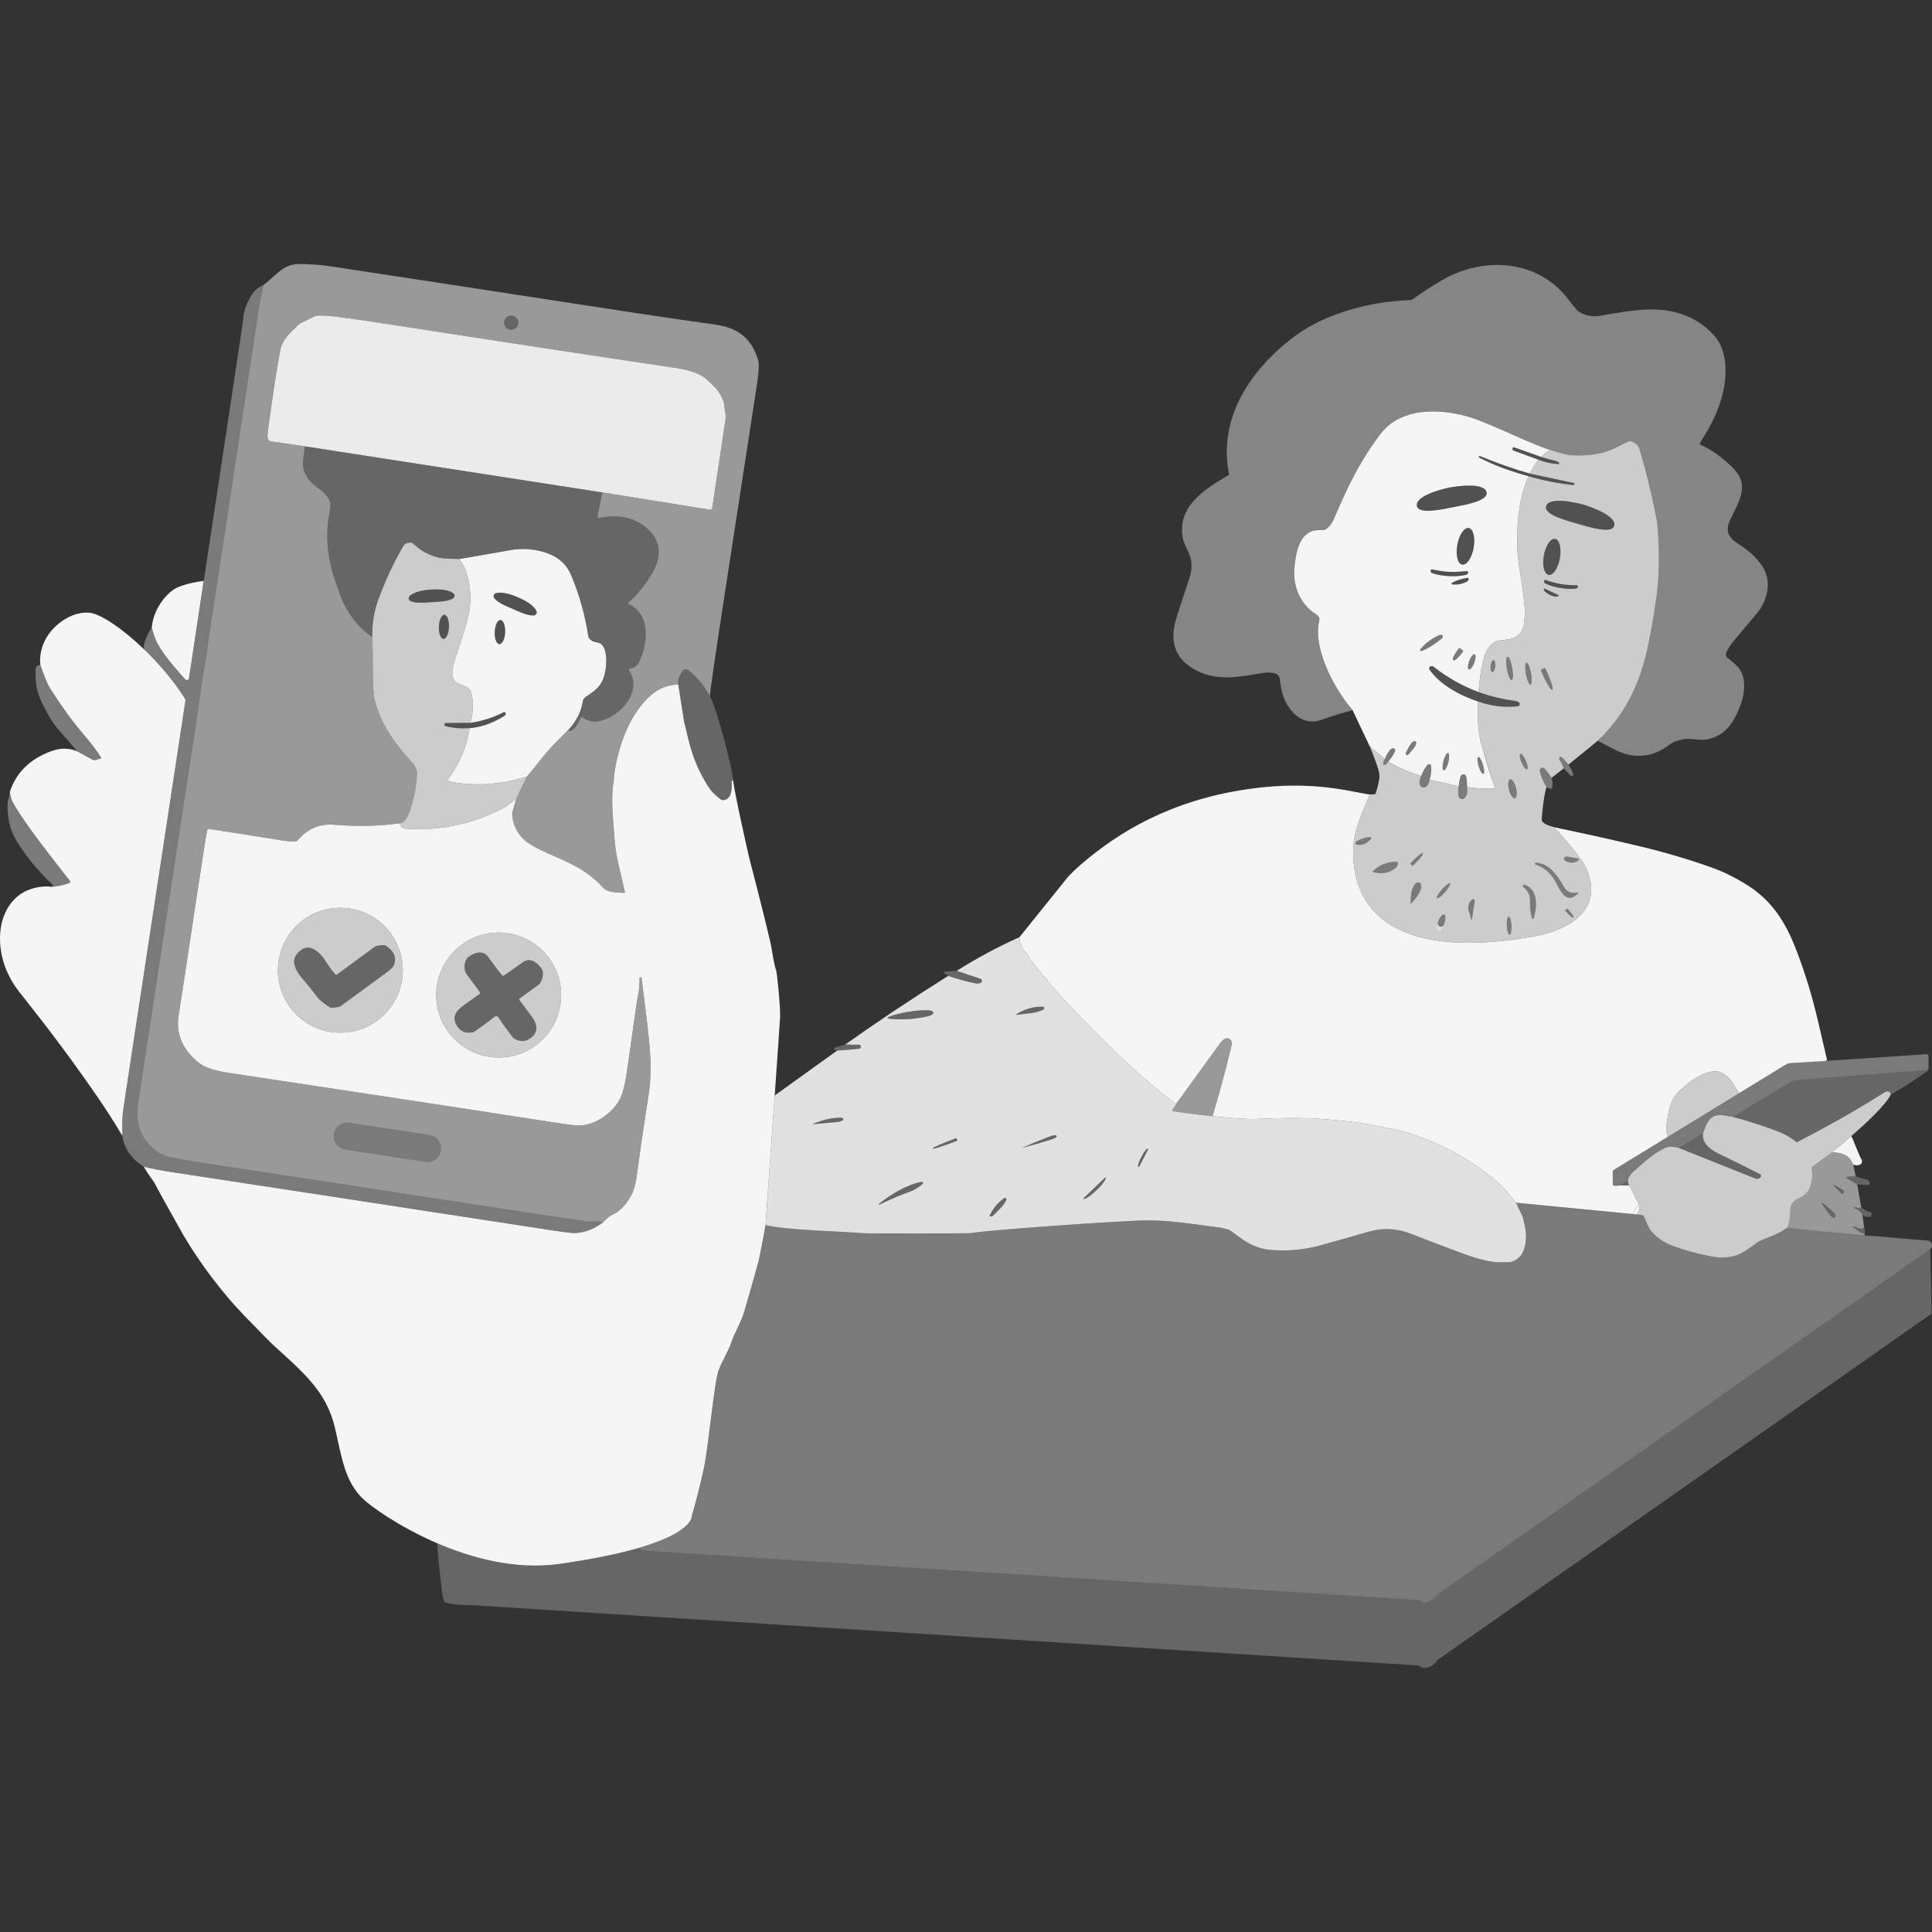 <?xml version="1.0" encoding="UTF-8" standalone="no"?>
<!DOCTYPE svg PUBLIC "-//W3C//DTD SVG 1.1//EN" "http://www.w3.org/Graphics/SVG/1.1/DTD/svg11.dtd">
<svg width="100%" height="100%" viewBox="0 0 300 300" version="1.1" xmlns="http://www.w3.org/2000/svg" xmlns:xlink="http://www.w3.org/1999/xlink" xml:space="preserve" xmlns:serif="http://www.serif.com/" style="fill-rule:evenodd;clip-rule:evenodd;stroke-linejoin:round;stroke-miterlimit:2;">
    <rect x="0" y="0" width="300" height="300" fill="#333333" stroke="none"/>
    <path d="M40.944,44.236C41.486,43.806 42.035,43.338 42.588,42.824C44.087,41.439 45.079,40.915 47.03,40.993C48.758,41.061 50.076,41.164 50.99,41.303C54.169,41.778 69.927,44.188 98.26,48.536C102.059,49.117 106.307,49.737 111.001,50.396C114.522,50.891 116.647,52.412 117.717,55.901C117.94,56.628 117.739,58.401 117.574,59.477C114.044,82.5 110.132,107.432 110.242,108.094C109.282,106.366 108.153,105.013 106.846,104.043C106.598,103.859 106.249,103.901 106.049,104.137C105.496,104.786 105.254,105.503 105.322,106.295C103.697,106.333 102.267,106.9 101.035,107.994C97.866,110.808 96.316,115.191 95.553,119.093C95.35,120.134 95.396,120.693 95.227,121.716C95.038,122.86 95.011,124.511 95.152,126.665C95.175,127.005 95.264,128.154 95.417,130.112C95.525,131.491 95.682,132.632 95.889,133.53L97.026,138.485C97.045,138.573 96.978,138.65 96.89,138.644C96.096,138.582 94.381,138.662 93.667,137.865C91.669,135.637 89.325,134.346 86.479,133.126C84.819,132.415 82.57,131.408 81.624,130.6C80.348,129.511 79.661,128.16 79.537,126.543C79.522,126.349 79.54,126.152 79.595,125.961L80.154,124.026L81.814,120.592C82.451,119.84 83.122,119.019 83.827,118.124C84.585,117.161 85.273,116.356 85.891,115.708C86.681,114.88 87.464,114.093 88.236,113.34C88.517,113.689 88.928,113.489 89.467,112.739C89.764,112.326 89.981,111.929 90.12,111.55C90.184,111.373 90.401,111.312 90.549,111.428C92.896,113.261 96.503,110.627 97.685,108.562C98.586,106.989 98.579,105.491 97.666,104.059C97.598,103.953 97.666,103.813 97.792,103.804C98.434,103.758 98.916,103.423 99.232,102.786C100.639,99.957 101.093,95.415 97.617,93.787C97.533,93.747 97.517,93.635 97.585,93.573C98.85,92.419 99.944,91.109 100.88,89.665C102.37,87.365 103.056,84.827 101.051,82.622C98.911,80.269 96.043,79.816 92.998,80.436C92.872,80.461 92.759,80.348 92.785,80.222L93.518,76.459L110.235,79.147C110.403,79.172 110.565,79.056 110.59,78.888L112.706,64.813C112.716,64.739 112.716,64.668 112.703,64.597C112.6,64.047 112.517,63.47 112.464,62.862C112.401,62.132 111.64,60.74 110.988,60.107C110.325,59.464 109.928,59.087 109.796,58.966C108.418,57.712 106.181,57.309 104.298,57.038C97.272,56.026 62.3,50.668 59.211,50.177C56.776,49.789 54.543,49.467 52.518,49.211C50.835,48.998 49.683,48.946 49.062,49.036C49.013,49.043 48.968,49.056 48.923,49.078L46.665,50.186C46.561,50.238 46.464,50.303 46.38,50.383C44.915,51.796 43.851,52.771 43.538,54.302C43.121,56.34 42.455,60.567 41.586,66.984C41.541,67.323 41.527,67.637 41.548,67.931C41.569,68.244 41.806,68.499 42.116,68.545L47.298,69.297C47.307,69.672 47.233,70.354 47.075,71.345C46.907,72.402 47.169,73.409 47.86,74.369C48.846,75.738 50.724,76.286 51.249,77.964C51.343,78.268 51.322,78.762 51.184,79.447C50.595,82.376 50.704,85.355 51.497,88.382C51.759,89.384 52.198,90.718 52.815,92.381C53.835,95.131 55.5,97.314 57.803,98.933C57.858,100.577 57.883,102.283 57.88,104.05C57.877,106.385 57.986,107.968 58.204,108.798C59.197,112.592 61.158,115.27 63.957,118.379C64.503,118.986 64.764,119.594 64.739,120.205C64.659,122.11 64.286,124.035 63.621,125.977C63.222,127.143 62.7,127.764 62.057,127.841C58.917,128.287 55.513,128.36 51.84,128.061C49.614,127.879 47.729,128.699 46.187,130.519C46.115,130.603 46.015,130.654 45.905,130.661C45.398,130.694 44.623,130.633 43.573,130.464C41.282,130.095 37.579,129.499 32.464,128.72C32.335,128.7 32.208,128.784 32.183,128.914C32.01,129.789 31.921,130.267 31.908,130.348C30.035,142.43 28.703,151.576 27.725,157.761C27.503,159.163 27.675,160.507 28.245,161.796C28.844,163.15 30.112,164.52 31.136,165.223C32.379,166.077 34.502,166.441 35.914,166.654C54.614,169.473 71.139,171.983 85.478,174.21C87.678,174.552 89.07,174.735 89.651,174.762C92.21,174.881 94.941,172.954 96.135,170.896C96.655,169.998 97.061,168.47 97.359,166.315C97.565,164.819 98.082,161.205 98.903,155.477C98.939,155.228 99.029,154.734 99.171,153.998C99.262,153.526 99.313,152.812 99.316,151.853C99.316,151.836 99.326,151.82 99.342,151.814L99.491,151.74C99.539,151.717 99.6,151.749 99.607,151.804C100.323,157.349 100.843,161.453 100.983,164.138C101.089,166.163 101.006,168.075 100.728,169.875C99.904,175.221 99.268,179.582 98.816,182.961C98.522,185.158 97.536,186.879 95.899,188.178C95.83,188.232 95.759,188.277 95.679,188.314C94.818,188.706 94.148,189.212 93.647,189.796C93.289,189.664 92.888,189.616 92.452,189.654C91.906,189.703 91.505,189.71 91.25,189.674C87.473,189.143 82.166,188.343 75.334,187.29C52.912,183.833 40.588,181.946 38.369,181.627C32.871,180.837 28.871,180.191 26.375,179.673C25.557,179.503 24.812,179.155 24.142,178.629C21.892,176.86 20.985,174.482 21.419,171.49C21.637,169.994 24.483,151.276 29.983,115.343C30.415,112.519 30.746,110.262 30.975,108.569C31.295,106.204 31.658,103.95 32.067,101.804C32.177,101.226 32.186,100.561 32.286,99.915C34.088,88.276 36.718,70.779 40.256,47.444C40.326,46.979 40.436,46.442 40.585,45.835C40.711,45.321 40.831,44.788 40.944,44.236ZM68.462,178.593C68.634,177.476 67.866,176.432 66.75,176.262L54.22,174.345C53.103,174.174 52.059,174.94 51.89,176.057L51.873,176.165C51.701,177.282 52.47,178.325 53.585,178.496L66.115,180.413C67.232,180.583 68.276,179.818 68.446,178.701L68.462,178.593ZM79.38,48.994C78.769,48.994 78.273,49.49 78.273,50.102C78.273,50.713 78.769,51.209 79.38,51.209C79.991,51.209 80.488,50.713 80.488,50.102C80.488,49.49 79.991,48.994 79.38,48.994Z" style="fill:white;fill-opacity:0.5;"/>
    <circle cx="79.38" cy="50.102" r="1.107" style="fill:white;fill-opacity:0.25;"/>
    <path d="M210.028,110.274C208.4,110.711 206.791,111.208 205.201,111.773C202.091,112.881 199.787,110.223 199.103,107.525C198.931,106.86 198.802,106.149 198.712,105.393C198.663,105.012 198.395,104.699 198.03,104.592C197.413,104.411 196.741,104.382 196.021,104.505C192.513,105.103 189.137,105.81 185.829,104.14C182.637,102.528 181.555,99.899 182.586,96.258C182.721,95.773 183.413,93.638 184.663,89.849C185.018,88.767 185.105,87.762 184.921,86.832C184.737,85.911 183.852,84.548 183.665,83.575C182.712,78.617 187.163,75.874 190.775,73.778C190.82,73.752 190.846,73.697 190.836,73.645C189.043,64.801 194.399,57.106 201.183,52.105C205.97,48.578 212.945,46.807 218.811,46.607C219.053,46.597 219.286,46.52 219.483,46.378C220.901,45.367 222.377,44.41 223.915,43.509C229.924,39.988 237.851,40.195 242.709,45.499C242.919,45.725 243.591,46.559 244.725,47.996C244.848,48.148 244.993,48.28 245.155,48.387C246.146,49.03 247.29,49.24 248.585,49.01C251.173,48.555 253.108,48.264 254.397,48.142C259.039,47.699 263.096,48.707 266.162,52.089C268.042,54.163 268.187,57.435 267.722,60.039C267.28,62.536 266.301,65.001 264.792,67.43C264.466,67.95 264.195,68.406 263.978,68.793C263.92,68.893 263.962,69.023 264.069,69.068C265.664,69.769 267.286,70.909 268.93,72.492C271.854,75.306 270.054,77.741 268.662,80.733C267.803,82.574 268.484,83.55 270.054,84.545C271.476,85.449 272.581,86.402 273.543,87.762C275.187,90.081 274.567,92.998 272.891,95.147C272.81,95.247 271.605,96.681 269.273,99.443C268.74,100.073 268.329,100.716 268.042,101.368C267.919,101.646 268.003,101.972 268.245,102.157C268.73,102.525 269.16,102.883 269.534,103.229C271.983,105.494 270.507,109.725 268.959,112.158C268.052,113.582 266.785,114.464 265.167,114.8C263.968,115.049 262.408,114.548 261.287,114.81C260.341,115.03 259.698,115.272 259.362,115.534C256.587,117.711 253.615,117.953 250.443,116.26L248.107,115.017C252.245,111.131 254.579,106.321 255.792,100.822C256.268,98.668 256.727,96.071 257.175,93.028C257.618,90.02 257.715,86.544 257.459,82.593C257.399,81.663 257.288,80.794 257.123,79.99C256.328,76.104 255.482,72.662 254.568,69.672C254.401,69.126 253.95,68.74 253.224,68.515C253.121,68.483 253.011,68.49 252.914,68.532C251.819,68.99 250.22,69.974 248.837,70.299C247.471,70.62 246.02,70.754 244.483,70.712C243.885,70.696 243.252,70.596 242.58,70.412C241.953,70.24 241.333,70.056 240.719,69.863C240.193,69.788 236.717,68.318 236.252,68.108C232.408,66.38 229.91,65.328 228.761,64.949C224.205,63.448 217.696,62.991 214.356,67.385C212.444,69.901 210.724,72.756 209.197,75.945C208.706,76.972 207.989,78.572 207.049,80.746C206.791,81.343 206.395,81.82 205.87,82.186C205.783,82.247 205.68,82.284 205.573,82.29C204.798,82.334 204.123,82.275 203.473,82.577C201.557,83.467 201.164,86.266 200.999,88.198C200.764,90.941 201.751,93.383 203.835,95.043C204.093,95.25 205.053,95.607 204.853,96.39C203.9,100.117 206.532,106.142 210.028,110.274Z" style="fill:white;fill-opacity:0.4;"/>
    <path d="M22.451,100.902C22.396,100.802 22.36,100.726 22.346,100.675C22.169,100.032 23.057,98.083 23.564,97.479C24.088,99.046 23.921,100.151 28.768,105.497C28.959,105.707 29.305,105.6 29.347,105.322C29.347,105.322 36.463,58.456 37.678,50.238C37.678,50.235 37.71,49.928 37.778,49.321C37.891,48.287 38.253,47.224 38.87,46.132C39.377,45.231 40.068,44.598 40.944,44.236C40.831,44.788 40.711,45.321 40.585,45.835C40.436,46.442 40.326,46.979 40.256,47.444C36.718,70.779 34.088,88.276 32.286,99.915C32.186,100.561 32.177,101.226 32.067,101.804C31.658,103.95 31.295,106.204 30.975,108.569C30.746,110.262 30.415,112.519 29.983,115.343C24.483,151.276 21.637,169.994 21.419,171.49C20.985,174.482 21.892,176.86 24.142,178.629C24.812,179.155 25.557,179.503 26.375,179.673C28.871,180.191 32.871,180.837 38.369,181.627C40.588,181.946 52.912,183.833 75.334,187.29C82.166,188.343 87.473,189.143 91.25,189.674C91.505,189.71 91.906,189.703 92.452,189.654C92.888,189.616 93.289,189.664 93.647,189.796C92.287,190.837 90.837,191.393 89.296,191.476C88.886,191.498 87.322,191.299 84.612,190.882C57.279,186.678 38.023,183.73 26.843,182.04C25.07,181.772 23.571,181.482 22.346,181.171C20.421,179.97 19.303,178.367 18.993,176.361C18.958,174.733 18.985,173.538 19.074,172.779C19.128,172.317 19.576,169.329 20.418,163.811C24.418,137.61 27.102,119.956 28.481,110.853C28.701,109.402 28.82,108.651 28.797,108.614C27.093,105.855 24.785,103.153 22.451,100.902Z" style="fill:white;fill-opacity:0.35;"/>
    <path d="M93.518,76.459L110.235,79.147C110.403,79.172 110.565,79.056 110.59,78.888L112.706,64.813C112.716,64.739 112.716,64.668 112.703,64.597C112.6,64.047 112.517,63.47 112.464,62.862C112.401,62.132 111.64,60.74 110.988,60.107C110.325,59.464 109.928,59.087 109.796,58.966C108.418,57.712 106.181,57.309 104.298,57.038C97.272,56.026 62.3,50.668 59.211,50.177C56.776,49.789 54.543,49.467 52.518,49.211C50.835,48.998 49.683,48.946 49.062,49.036C49.013,49.043 48.968,49.056 48.923,49.078L46.665,50.186C46.561,50.238 46.464,50.303 46.38,50.383C44.915,51.796 43.851,52.771 43.538,54.302C43.121,56.34 42.455,60.567 41.586,66.984C41.541,67.323 41.527,67.637 41.548,67.931C41.569,68.244 41.806,68.499 42.116,68.545L47.298,69.297L93.518,76.459Z" style="fill:white;fill-opacity:0.9;"/>
    <path d="M212.683,115.869L210.028,110.274C206.532,106.142 203.9,100.117 204.853,96.39C205.053,95.607 204.093,95.25 203.835,95.043C201.751,93.383 200.764,90.941 200.999,88.198C201.164,86.266 201.557,83.467 203.473,82.577C204.123,82.275 204.798,82.334 205.573,82.29C205.68,82.284 205.783,82.247 205.87,82.186C206.395,81.82 206.791,81.343 207.049,80.746C207.989,78.572 208.706,76.972 209.197,75.945C210.724,72.756 212.444,69.901 214.356,67.385C217.696,62.991 224.205,63.448 228.761,64.949C229.91,65.328 232.408,66.38 236.252,68.108C236.717,68.318 240.193,69.788 240.719,69.863C240.719,69.863 240.394,70.003 239.906,70.403C239.728,70.549 239.527,70.731 239.314,70.953L239.263,70.935L235.121,69.459C235.024,69.423 234.918,69.481 234.895,69.581L234.863,69.707C234.84,69.811 234.895,69.917 234.995,69.953L238.917,71.395C238.474,71.926 237.998,72.624 237.548,73.532C234.942,72.792 232.445,71.92 230.065,70.904C229.896,70.832 229.772,70.813 229.687,70.848C229.598,70.885 229.589,71.006 229.674,71.051C232.1,72.322 234.717,73.225 237.35,73.95C236.304,76.255 235.455,79.781 235.602,85.101C235.664,87.328 236.364,90.262 236.736,94.035C236.81,94.785 236.785,95.676 236.665,96.713C236.39,99.107 234.548,99.29 232.627,99.482C232.479,99.497 232.336,99.543 232.211,99.617C231.357,100.123 230.78,100.897 230.479,101.934C230.082,103.31 229.833,104.843 229.672,106.527C229.641,106.846 229.614,107.155 229.591,107.456C227.103,106.538 224.778,105.231 222.616,103.536C222.348,103.326 221.949,103.461 221.896,103.788C221.892,103.81 221.919,103.868 221.98,103.962C223.497,106.297 226.909,108.099 229.502,108.927C229.281,114.055 230.169,116.028 230.169,116.028C230.747,118.144 231.397,120.224 232.12,122.262C232.149,122.343 232.091,122.425 232.007,122.43C230.545,122.524 229.139,122.424 227.791,122.188C227.814,121.726 227.776,121.196 227.672,120.596C227.632,120.363 227.41,120.207 227.178,120.25C226.955,120.291 226.811,120.45 226.742,120.731C226.643,121.129 226.564,121.587 226.503,122.101L221.986,121.074C222.209,120.437 222.289,119.733 222.235,118.964C222.215,118.68 221.864,118.557 221.673,118.77C221.26,119.232 220.933,119.804 220.698,120.492C218.905,119.956 217.196,119.21 215.565,118.25C216.026,117.756 216.379,117.217 216.621,116.635C216.718,116.402 216.527,116.156 216.278,116.186C216.097,116.208 215.919,116.337 215.742,116.577C215.489,116.919 215.258,117.343 215.044,117.843L212.683,115.869ZM225.672,78.756C227.094,78.478 230.941,77.858 230.857,76.559C230.741,74.824 226.089,75.503 225.075,75.7C224.064,75.897 219.499,77.024 220.045,78.675C220.455,79.909 224.254,79.034 225.672,78.756ZM225.023,89.464C226.008,89.513 226.87,89.446 227.604,89.274C227.869,89.212 227.987,89.071 227.966,88.851C227.955,88.738 227.853,88.657 227.743,88.67C226.693,88.791 225.798,88.833 225.055,88.796C224.312,88.759 223.421,88.644 222.39,88.415C222.28,88.39 222.172,88.46 222.151,88.57C222.109,88.787 222.213,88.941 222.471,89.028C223.185,89.27 224.035,89.416 225.023,89.464ZM218.375,117.21C218.482,117.283 218.581,117.274 218.672,117.178C219.748,116.044 220.13,115.373 219.787,115.139C219.442,114.905 218.948,115.502 218.297,116.923C218.243,117.042 218.269,117.138 218.375,117.21ZM227.139,100.997L226.713,100.671C226.654,100.625 226.567,100.638 226.522,100.696L226.273,101.026C225.753,101.711 225.469,102.37 225.637,102.499L225.669,102.522C225.837,102.651 226.396,102.199 226.916,101.514L227.165,101.184C227.21,101.126 227.2,101.042 227.139,100.997ZM228.975,101.597C228.761,101.517 228.389,101.976 228.144,102.624C227.901,103.271 227.879,103.862 228.093,103.944C228.308,104.024 228.68,103.565 228.925,102.917C229.168,102.27 229.19,101.678 228.975,101.597ZM225.495,90.737C226.215,90.844 226.958,90.711 227.717,90.346C227.947,90.236 228.063,90.088 228.06,89.904C228.056,89.794 227.959,89.71 227.853,89.726C226.897,89.875 226.096,90.136 225.449,90.514C225.353,90.572 225.382,90.721 225.495,90.737ZM228.07,81.99C227.368,81.863 226.57,83.033 226.287,84.603C226.005,86.173 226.344,87.549 227.047,87.674C227.749,87.801 228.547,86.631 228.831,85.061C229.113,83.491 228.774,82.115 228.07,81.99ZM224.853,116.933C224.642,116.881 224.319,117.436 224.131,118.179C223.944,118.922 223.96,119.565 224.173,119.62C224.383,119.672 224.706,119.116 224.895,118.373C225.081,117.63 225.065,116.987 224.853,116.933ZM229.547,117.542C229.358,117.598 229.384,118.231 229.599,118.959C229.817,119.685 230.143,120.23 230.332,120.173C230.521,120.117 230.495,119.484 230.28,118.756C230.062,118.031 229.736,117.485 229.547,117.542ZM220.749,101.091C221.822,100.661 222.888,99.983 223.951,99.062C224.135,98.9 224.035,98.597 223.789,98.577C223.682,98.571 223.586,98.587 223.492,98.626C222.316,99.139 221.337,99.873 220.552,100.826C220.439,100.961 220.585,101.155 220.749,101.091Z" style="fill:white;fill-opacity:0.95;"/>
    <path d="M230.479,101.934C230.78,100.897 231.357,100.123 232.211,99.617C232.336,99.543 232.479,99.497 232.627,99.482C234.548,99.29 236.39,99.107 236.665,96.713C236.785,95.676 236.81,94.785 236.736,94.035C236.364,90.262 235.664,87.328 235.602,85.101C235.455,79.781 236.304,76.255 237.35,73.95L237.416,73.968C237.652,74.037 237.887,74.104 238.123,74.168C240.151,74.72 242.212,75.105 244.308,75.325C244.397,75.334 244.473,75.269 244.48,75.181L244.48,75.175C244.483,75.087 244.419,75.009 244.327,74.991L237.664,73.565L237.548,73.532C237.998,72.624 238.474,71.926 238.917,71.395L238.939,71.403C239.912,71.781 240.917,72.002 241.95,72.066C242.102,72.075 242.166,71.872 242.034,71.791C241.798,71.646 241.527,71.542 241.217,71.474C240.571,71.335 239.973,71.173 239.419,70.988L239.314,70.953C239.527,70.731 239.728,70.549 239.906,70.403C240.394,70.003 240.719,69.863 240.719,69.863C241.333,70.056 241.953,70.24 242.58,70.412C243.252,70.596 243.885,70.696 244.483,70.712C246.02,70.754 247.471,70.62 248.837,70.299C250.22,69.974 251.819,68.99 252.914,68.532C253.011,68.49 253.121,68.483 253.224,68.515C253.95,68.74 254.401,69.126 254.568,69.672C255.482,72.662 256.328,76.104 257.123,79.99C257.288,80.794 257.399,81.663 257.459,82.593C257.715,86.544 257.618,90.02 257.175,93.028C256.727,96.071 256.268,98.668 255.792,100.822C254.579,106.321 252.245,111.131 248.107,115.017L243.53,118.751C243.262,118.35 242.921,117.962 242.512,117.582C242.402,117.479 242.229,117.501 242.15,117.627C242.077,117.744 242.092,117.882 242.199,118.047C242.453,118.438 242.661,118.858 242.826,119.303L240.92,120.783C240.584,120.24 240.227,119.761 239.844,119.349C239.657,119.148 239.333,119.167 239.175,119.391C239.101,119.497 239.075,119.607 239.101,119.72C239.31,120.631 239.657,121.464 240.141,122.22C239.66,123.687 239.393,126.919 239.401,127.273C239.427,128.296 242.514,128.652 243.559,128.927C242.829,128.772 242.093,128.618 241.353,128.465C241.353,128.465 245.345,132.82 246.125,134.436C250.108,142.685 240.557,144.957 238.671,145.311C220.622,148.7 209.899,144.189 210.126,131.853C210.183,128.758 211.84,125.477 212.689,123.367L213.41,123.335C213.513,123.328 213.6,123.261 213.633,123.164C214.075,121.736 214.256,120.718 214.172,120.111C214.085,119.494 213.591,118.079 212.683,115.869L215.044,117.843C214.847,118.124 214.761,118.409 214.789,118.69C214.798,118.78 214.89,118.836 214.973,118.803C215.223,118.703 215.419,118.515 215.565,118.25C217.196,119.21 218.905,119.956 220.698,120.492C220.449,120.922 220.368,121.351 220.452,121.775C220.53,122.169 220.956,122.386 221.321,122.217C221.661,122.06 221.88,121.678 221.986,121.074L226.503,122.101C226.396,122.534 226.395,123.047 226.509,123.642C226.589,124.062 227.109,124.223 227.414,123.923C227.788,123.554 227.914,122.976 227.791,122.188C229.139,122.424 230.545,122.524 232.007,122.43C232.091,122.425 232.149,122.343 232.12,122.262C231.397,120.224 230.169,116.028 230.169,116.028C230.169,116.028 229.281,114.055 229.502,108.927L229.617,108.963C231.636,109.661 233.655,109.897 235.674,109.667C235.984,109.632 236.087,109.231 235.829,109.05C235.709,108.966 235.561,108.898 235.376,108.85C233.359,108.599 231.43,108.134 229.591,107.456C229.614,107.155 229.641,106.846 229.672,106.527C229.833,104.843 230.082,103.31 230.479,101.934ZM210.651,130.652C210.538,130.687 210.482,130.787 210.486,130.946C210.489,131.03 210.541,131.101 210.645,131.156C211.552,131.298 212.298,130.987 212.887,130.225C212.964,130.125 212.887,129.977 212.761,129.983C212.053,130.014 211.349,130.232 210.651,130.652ZM234.268,142.341C234.071,142.352 233.942,142.988 233.981,143.766C234.02,144.542 234.213,145.166 234.411,145.154C234.608,145.143 234.737,144.507 234.698,143.729C234.659,142.953 234.465,142.329 234.268,142.341ZM228.56,142.733L228.987,139.887C229.019,139.684 228.786,139.545 228.622,139.668C228.218,139.962 228.005,140.42 227.979,141.047C227.976,141.076 227.979,141.108 227.989,141.137L228.444,142.743C228.46,142.804 228.551,142.798 228.56,142.733ZM238.151,142.604C238.668,140.84 238.888,138.175 236.753,137.387C236.656,137.351 236.549,137.393 236.501,137.481C236.452,137.571 236.478,137.684 236.559,137.746C237.143,138.182 237.579,138.902 237.579,139.697C237.576,140.679 237.602,141.635 237.912,142.607C237.948,142.724 238.116,142.724 238.151,142.604ZM219.018,134.134L219.315,134.431C219.338,134.451 219.373,134.451 219.393,134.431L219.829,133.989C220.53,133.281 221.027,132.632 220.937,132.545L220.885,132.493C220.794,132.406 220.155,132.906 219.454,133.617L219.018,134.056C218.995,134.079 218.995,134.115 219.018,134.134ZM237.03,102.902C236.814,102.942 236.778,103.739 236.953,104.683C237.127,105.626 237.441,106.359 237.657,106.321C237.873,106.282 237.909,105.484 237.734,104.54C237.56,103.597 237.247,102.864 237.03,102.902ZM239.802,103.762L239.35,103.962C239.282,103.995 239.253,104.072 239.282,104.14L239.692,105.057C240.238,106.279 240.832,107.199 241.017,107.118L241.042,107.105C241.227,107.025 240.936,105.965 240.387,104.744L239.976,103.827C239.947,103.762 239.87,103.73 239.802,103.762ZM213.255,135.407C214.444,135.752 215.519,135.601 216.482,134.945C216.824,134.712 217.021,134.431 217.07,134.105C217.092,133.943 216.967,133.798 216.802,133.801C215.419,133.824 214.224,134.308 213.219,135.252C213.168,135.3 213.187,135.387 213.255,135.407ZM245.013,81.343C246.399,81.742 250.098,82.94 250.611,81.75C251.297,80.158 246.86,78.643 245.872,78.358C244.883,78.074 240.321,77.002 240.057,78.714C239.859,79.996 243.627,80.944 245.013,81.343ZM236.086,117.068C235.906,117.145 235.993,117.743 236.277,118.402C236.562,119.064 236.937,119.536 237.116,119.459C237.295,119.381 237.208,118.783 236.924,118.124C236.639,117.462 236.265,116.99 236.086,117.068ZM231.926,102.511C231.726,102.489 231.523,102.88 231.467,103.387C231.413,103.891 231.529,104.321 231.727,104.341C231.926,104.363 232.13,103.972 232.186,103.465C232.24,102.961 232.123,102.531 231.926,102.511ZM243.33,141.105L243.058,141.347C243.036,141.37 243.032,141.409 243.055,141.435L243.097,141.48C243.672,142.119 244.211,142.572 244.305,142.488L244.331,142.462C244.425,142.381 244.031,141.796 243.456,141.157L243.414,141.112C243.391,141.086 243.352,141.083 243.33,141.105ZM245.161,133.533C245.29,133.361 244.989,133.287 244.971,133.297C244.386,133.191 243.873,133.099 243.436,133.032C243.239,133.003 243.078,133.039 242.952,133.142C242.797,133.269 242.816,133.507 242.987,133.611C243.785,134.092 244.509,134.066 245.161,133.533ZM234.484,121.023C234.184,121.099 234.11,121.817 234.315,122.623C234.52,123.432 234.931,124.023 235.229,123.947C235.528,123.871 235.603,123.154 235.398,122.347C235.192,121.539 234.782,120.948 234.484,121.023ZM238.439,134.234C239.702,134.667 240.748,135.52 241.42,136.689C242.163,137.972 243.126,140.669 245.003,138.74C245.067,138.673 245.003,138.563 244.912,138.585C243.976,138.815 243.258,138.479 242.761,137.581C241.895,136.021 240.503,133.979 238.481,133.972C238.416,133.972 238.358,134.021 238.348,134.086C238.339,134.15 238.377,134.212 238.439,134.234ZM219.189,140.22C219.887,139.428 220.787,138.407 220.672,137.435C220.624,137.035 220.132,136.873 219.858,137.164C219.076,137.991 219.108,138.86 219.047,140.165C219.043,140.239 219.138,140.278 219.189,140.22ZM242.276,91.299C243.165,91.451 243.953,91.487 244.635,91.406C244.883,91.38 245.009,91.264 245.009,91.063C245.013,90.96 244.929,90.876 244.825,90.876C243.863,90.87 243.049,90.808 242.377,90.695C241.708,90.585 240.916,90.372 240.006,90.065C239.909,90.03 239.802,90.085 239.77,90.182C239.708,90.372 239.789,90.521 240.012,90.631C240.632,90.928 241.388,91.151 242.276,91.299ZM225.159,137.162C225.033,137.051 224.477,137.474 223.92,138.112C223.363,138.747 223.014,139.354 223.142,139.466C223.269,139.577 223.825,139.154 224.382,138.516C224.939,137.881 225.288,137.274 225.159,137.162ZM242.002,92.411L239.825,91.39C239.796,91.377 239.763,91.39 239.75,91.416L239.741,91.438C239.634,91.664 240.041,92.075 240.645,92.359L240.732,92.401C241.336,92.682 241.911,92.73 242.015,92.504L242.028,92.482C242.041,92.456 242.028,92.423 242.002,92.411ZM234.089,101.978C233.861,102.018 233.819,102.858 233.997,103.857C234.171,104.854 234.498,105.632 234.726,105.592C234.953,105.552 234.995,104.712 234.818,103.712C234.643,102.715 234.317,101.937 234.089,101.978ZM241.48,83.679C240.79,83.553 240.006,84.706 239.725,86.25C239.443,87.794 239.776,89.148 240.463,89.273C241.152,89.4 241.937,88.247 242.217,86.703C242.499,85.158 242.167,83.805 241.48,83.679ZM224.256,142.007C223.999,141.913 223.573,142.423 223.303,143.152C223.033,143.88 223.96,144.226 224.23,143.497C224.5,142.769 224.513,142.103 224.256,142.007Z" style="fill:white;fill-opacity:0.75;"/>
    <path d="M210.651,130.652C210.538,130.687 210.482,130.787 210.486,130.946C210.489,131.03 210.541,131.101 210.645,131.156C211.552,131.298 212.298,130.987 212.887,130.225C212.964,130.125 212.887,129.977 212.761,129.983C212.053,130.014 211.349,130.232 210.651,130.652Z" style="fill:white;fill-opacity:0.35;"/>
    <path d="M245.161,133.533C245.29,133.361 244.989,133.287 244.971,133.297C244.386,133.191 243.873,133.099 243.436,133.032C243.239,133.003 243.078,133.039 242.952,133.142C242.797,133.269 242.816,133.507 242.987,133.611C243.785,134.092 244.509,134.066 245.161,133.533Z" style="fill:white;fill-opacity:0.35;"/>
    <path d="M88.236,113.34C88.517,113.689 88.928,113.489 89.467,112.739C89.764,112.326 89.981,111.929 90.12,111.55C90.184,111.373 90.401,111.312 90.549,111.428C92.896,113.261 96.503,110.627 97.685,108.562C98.586,106.989 98.579,105.491 97.666,104.059C97.598,103.953 97.666,103.813 97.792,103.804C98.434,103.758 98.916,103.423 99.232,102.786C100.639,99.957 101.093,95.415 97.617,93.787C97.533,93.747 97.517,93.635 97.585,93.573C98.85,92.419 99.944,91.109 100.88,89.665C102.37,87.365 103.056,84.827 101.051,82.622C98.911,80.269 96.043,79.816 92.998,80.436C92.872,80.461 92.759,80.348 92.785,80.222L93.518,76.459L47.298,69.297C47.307,69.672 47.233,70.354 47.075,71.345C46.907,72.402 47.169,73.409 47.86,74.369C48.846,75.738 50.724,76.286 51.249,77.964C51.343,78.268 51.322,78.762 51.184,79.447C50.595,82.376 50.704,85.355 51.497,88.382C51.759,89.384 52.198,90.718 52.815,92.381C53.835,95.131 55.5,97.314 57.803,98.933C57.774,96.849 58.084,94.917 58.733,93.137C59.823,90.149 61.126,87.359 62.636,84.767C62.82,84.451 63.191,84.284 63.75,84.254C63.853,84.248 63.957,84.276 64.044,84.338C64.512,84.667 65.11,85.281 65.714,85.624C67.068,86.392 68.331,86.757 69.872,86.764C70.392,86.766 70.87,86.78 71.306,86.806C74.016,86.35 76.643,85.897 79.182,85.439C81.201,85.076 83.164,85.243 85.074,85.94C86.808,86.574 88.02,87.71 88.701,89.355C89.971,92.417 90.867,95.568 91.344,98.81C91.374,99.013 91.55,99.24 91.874,99.485C92.261,99.779 92.936,99.673 93.36,100.028C94.211,100.74 94.222,102.664 94.038,103.894C93.675,106.327 92.74,107.029 90.937,108.223C90.698,108.382 90.536,108.633 90.491,108.918C90.236,110.542 89.486,112.016 88.236,113.34Z" style="fill:white;fill-opacity:0.25;"/>
    <path d="M239.314,70.953L239.419,70.988C239.973,71.173 240.571,71.335 241.217,71.474C241.527,71.542 241.798,71.646 242.034,71.791C242.166,71.872 242.102,72.075 241.95,72.066C240.917,72.002 239.912,71.781 238.939,71.403L234.995,69.953C234.895,69.917 234.84,69.811 234.863,69.707L234.895,69.581C234.918,69.481 235.024,69.423 235.121,69.459L239.263,70.935L239.314,70.953ZM237.548,73.532L237.664,73.565L244.327,74.991C244.419,75.009 244.483,75.087 244.48,75.175L244.48,75.181C244.473,75.269 244.397,75.334 244.308,75.325C242.212,75.105 240.151,74.72 238.123,74.168C237.887,74.104 237.652,74.037 237.416,73.968L237.35,73.95C234.717,73.225 232.1,72.322 229.674,71.051C229.589,71.006 229.598,70.885 229.687,70.848C229.772,70.813 229.896,70.832 230.065,70.904C232.445,71.92 234.942,72.792 237.548,73.532ZM225.023,89.464C224.035,89.416 223.185,89.27 222.471,89.028C222.213,88.941 222.109,88.787 222.151,88.57C222.172,88.46 222.28,88.39 222.39,88.415C223.421,88.644 224.312,88.759 225.055,88.796C225.798,88.833 226.693,88.791 227.743,88.67C227.853,88.657 227.955,88.738 227.966,88.851C227.987,89.071 227.869,89.212 227.604,89.274C226.87,89.446 226.008,89.513 225.023,89.464ZM225.495,90.737C225.382,90.721 225.353,90.572 225.449,90.514C226.096,90.136 226.897,89.875 227.853,89.726C227.959,89.71 228.056,89.794 228.06,89.904C228.063,90.088 227.947,90.236 227.717,90.346C226.958,90.711 226.215,90.844 225.495,90.737ZM242.276,91.299C241.388,91.151 240.632,90.928 240.012,90.631C239.789,90.521 239.708,90.372 239.77,90.182C239.802,90.085 239.909,90.03 240.006,90.065C240.916,90.372 241.708,90.585 242.377,90.695C243.049,90.808 243.863,90.87 244.825,90.876C244.929,90.876 245.013,90.96 245.009,91.063C245.009,91.264 244.883,91.38 244.635,91.406C243.953,91.487 243.165,91.451 242.276,91.299ZM242.002,92.411C242.028,92.423 242.041,92.456 242.028,92.482L242.015,92.504C241.911,92.73 241.336,92.682 240.732,92.401L240.645,92.359C240.041,92.075 239.634,91.664 239.741,91.438L239.75,91.416C239.763,91.39 239.796,91.377 239.825,91.39L242.002,92.411Z" style="fill:white;fill-opacity:0.15;"/>
    <path d="M229.591,107.456C231.43,108.134 233.359,108.599 235.376,108.85C235.561,108.898 235.709,108.966 235.829,109.05C236.087,109.231 235.984,109.632 235.674,109.667C233.655,109.897 231.636,109.661 229.617,108.963L229.502,108.927C226.909,108.099 223.497,106.297 221.98,103.962C221.919,103.868 221.892,103.81 221.896,103.788C221.949,103.461 222.348,103.326 222.616,103.536C224.778,105.231 227.103,106.538 229.591,107.456ZM225.672,78.756C224.254,79.034 220.455,79.909 220.045,78.675C219.499,77.024 224.064,75.897 225.075,75.7C226.089,75.503 230.741,74.824 230.857,76.559C230.941,77.858 227.094,78.478 225.672,78.756ZM245.013,81.343C243.627,80.944 239.859,79.996 240.057,78.714C240.321,77.002 244.883,78.074 245.872,78.358C246.86,78.643 251.297,80.158 250.611,81.75C250.098,82.94 246.399,81.742 245.013,81.343ZM228.07,81.99C228.774,82.115 229.113,83.491 228.831,85.061C228.547,86.631 227.749,87.801 227.047,87.674C226.344,87.549 226.005,86.173 226.287,84.603C226.57,83.033 227.368,81.863 228.07,81.99ZM241.48,83.679C242.167,83.805 242.499,85.158 242.217,86.703C241.937,88.247 241.152,89.4 240.463,89.273C239.776,89.148 239.443,87.794 239.725,86.25C240.006,84.706 240.79,83.553 241.48,83.679Z" style="fill:white;fill-opacity:0.15;"/>
    <path d="M80.154,124.026L81.814,120.592C78.077,121.739 74.436,122.062 70.892,121.558C70.463,121.497 70.082,121.402 69.755,121.277C69.601,121.218 69.545,121.028 69.642,120.896C71.422,118.478 72.521,115.876 72.918,113.072C71.6,113.159 70.359,113.056 69.193,112.755C69.006,112.707 68.938,112.474 69.07,112.332C69.077,112.323 69.103,112.304 69.148,112.274C69.158,112.268 69.171,112.264 69.18,112.264L73.054,112.245C73.496,110.63 73.543,109.089 73.199,107.626C73.089,107.157 72.75,106.777 72.298,106.611C71.771,106.418 71.355,106.239 71.044,106.075C69.918,105.481 70.17,103.913 70.55,102.761C71.364,100.288 72.032,98.144 72.546,96.329C73.217,93.961 73.21,91.577 72.517,89.17C72.282,88.353 71.878,87.565 71.306,86.806C70.87,86.78 70.392,86.766 69.872,86.764C68.331,86.757 67.068,86.392 65.714,85.624C65.11,85.281 64.512,84.667 64.044,84.338C63.957,84.276 63.853,84.248 63.75,84.254C63.191,84.284 62.82,84.451 62.636,84.767C61.126,87.359 59.823,90.149 58.733,93.137C58.084,94.917 57.774,96.849 57.803,98.933C57.858,100.577 57.883,102.283 57.88,104.05C57.877,106.385 57.986,107.968 58.204,108.798C59.197,112.592 61.158,115.27 63.957,118.379C64.503,118.986 64.764,119.594 64.739,120.205C64.659,122.11 64.286,124.035 63.621,125.977C63.222,127.143 62.7,127.764 62.057,127.841C62.206,128.361 62.481,128.635 62.884,128.665C67.12,128.977 71.209,128.377 75.153,126.846C77.159,126.068 78.514,125.374 79.207,124.766C79.689,124.343 80.002,124.097 80.154,124.026ZM69,95.461C68.57,95.444 68.189,96.271 68.15,97.308C68.111,98.345 68.431,99.198 68.863,99.212C69.293,99.23 69.675,98.403 69.713,97.365C69.752,96.329 69.432,95.476 69,95.461ZM67.077,93.502C67.998,93.444 69.426,93.441 70.337,92.934C70.644,92.763 70.676,92.333 70.395,92.12C69.591,91.506 68.034,91.477 66.955,91.545C65.872,91.613 64.335,91.839 63.614,92.553C63.362,92.798 63.45,93.218 63.776,93.351C64.742,93.741 66.157,93.561 67.077,93.502Z" style="fill:white;fill-opacity:0.75;"/>
    <path d="M81.814,120.592C82.451,119.84 83.122,119.019 83.827,118.124C84.585,117.161 85.273,116.356 85.891,115.708C86.681,114.88 87.464,114.093 88.236,113.34C89.486,112.016 90.236,110.542 90.491,108.918C90.536,108.633 90.698,108.382 90.937,108.223C92.74,107.029 93.675,106.327 94.038,103.894C94.222,102.664 94.211,100.74 93.36,100.028C92.936,99.673 92.261,99.779 91.874,99.485C91.55,99.24 91.374,99.013 91.344,98.81C90.867,95.568 89.971,92.417 88.701,89.355C88.02,87.71 86.808,86.574 85.074,85.94C83.164,85.243 81.201,85.076 79.182,85.439C76.643,85.897 74.016,86.35 71.306,86.806C71.878,87.565 72.282,88.353 72.517,89.17C73.21,91.577 73.217,93.961 72.546,96.329C72.032,98.144 71.364,100.288 70.55,102.761C70.17,103.913 69.918,105.481 71.044,106.075C71.355,106.239 71.771,106.418 72.298,106.611C72.75,106.777 73.089,107.157 73.199,107.626C73.543,109.089 73.496,110.63 73.054,112.245C74.914,111.964 76.631,111.405 78.219,110.598C78.335,110.539 78.481,110.601 78.513,110.73L78.516,110.74C78.555,110.888 78.493,111.043 78.364,111.127C76.617,112.262 74.801,112.91 72.918,113.072C72.521,115.876 71.422,118.478 69.642,120.896C69.545,121.028 69.601,121.218 69.755,121.277C70.082,121.402 70.463,121.497 70.892,121.558C74.436,122.062 78.077,121.739 81.814,120.592ZM77.716,96.273C77.266,96.251 76.862,97.075 76.815,98.113C76.765,99.149 77.091,100.008 77.539,100.029C77.99,100.05 78.393,99.227 78.441,98.189C78.49,97.153 78.164,96.293 77.716,96.273ZM79.673,94.575C80.529,94.946 81.814,95.607 82.867,95.57C83.223,95.557 83.449,95.182 83.297,94.862C82.855,93.935 81.469,93.192 80.464,92.756C79.459,92.32 77.967,91.809 76.988,92.12C76.652,92.226 76.533,92.646 76.765,92.914C77.457,93.712 78.816,94.203 79.673,94.575Z" style="fill:white;fill-opacity:0.95;"/>
    <path d="M23.564,97.479C23.755,94.891 25.485,92.518 26.998,91.529C28.539,90.522 31.797,90.18 31.621,90.217L29.347,105.322C29.305,105.6 28.959,105.707 28.768,105.497C23.921,100.151 24.088,99.046 23.564,97.479Z" style="fill:white;fill-opacity:0.95;"/>
    <path d="M67.077,93.502C67.998,93.444 69.426,93.441 70.337,92.934C70.644,92.763 70.676,92.333 70.395,92.12C69.591,91.506 68.034,91.477 66.955,91.545C65.872,91.613 64.335,91.839 63.614,92.553C63.362,92.798 63.45,93.218 63.776,93.351C64.742,93.741 66.157,93.561 67.077,93.502Z" style="fill:white;fill-opacity:0.15;"/>
    <path d="M79.673,94.575C80.529,94.946 81.814,95.607 82.867,95.57C83.223,95.557 83.449,95.182 83.297,94.862C82.855,93.935 81.469,93.192 80.464,92.756C79.459,92.32 77.967,91.809 76.988,92.12C76.652,92.226 76.533,92.646 76.765,92.914C77.457,93.712 78.816,94.203 79.673,94.575Z" style="fill:white;fill-opacity:0.15;"/>
    <path d="M14.639,118.063L15.621,117.785C15.689,117.766 15.721,117.688 15.685,117.627C15.225,116.819 14.245,115.517 12.723,113.731C11.163,111.899 9.512,109.615 7.777,106.873C7.338,106.178 6.834,104.964 6.269,103.229C6.269,103.229 5.646,99.637 9.137,96.817C10.47,95.74 12.104,95.011 13.857,95.143C15.561,95.272 19.033,97.603 22.451,100.902C24.785,103.153 27.093,105.855 28.797,108.614C28.82,108.651 28.701,109.402 28.481,110.853C27.102,119.956 24.418,137.61 20.418,163.811C19.576,169.329 19.128,172.317 19.074,172.779C18.985,173.538 18.958,174.733 18.993,176.361C17.788,174.326 16.516,172.336 15.178,170.388C9.8,162.558 5.459,157.172 2.938,153.955C-0.287,149.838 -0.419,145.249 0.477,142.597C2.385,136.949 7.842,137.681 7.842,137.681C8.214,137.81 11.124,137.229 10.93,136.915C10.771,136.66 10.556,136.375 10.285,136.062C8.496,133.763 3.582,127.579 1.95,124.501C1.817,124.252 1.672,123.745 1.52,122.98C2.505,119.953 4.663,117.837 7.991,116.632C9.409,116.118 10.733,116.128 11.97,116.658C11.97,116.658 14.539,118.092 14.639,118.063Z" style="fill:white;fill-opacity:0.95;"/>
    <path d="M69,95.461C68.57,95.444 68.189,96.271 68.15,97.308C68.111,98.345 68.431,99.198 68.863,99.212C69.293,99.23 69.675,98.403 69.713,97.365C69.752,96.329 69.432,95.476 69,95.461Z" style="fill:white;fill-opacity:0.15;"/>
    <path d="M77.716,96.273C77.266,96.251 76.862,97.075 76.815,98.113C76.765,99.149 77.091,100.008 77.539,100.029C77.99,100.05 78.393,99.227 78.441,98.189C78.49,97.153 78.164,96.293 77.716,96.273Z" style="fill:white;fill-opacity:0.15;"/>
    <path d="M220.749,101.091C221.822,100.661 222.888,99.983 223.951,99.062C224.135,98.9 224.035,98.597 223.789,98.577C223.682,98.571 223.586,98.587 223.492,98.626C222.316,99.139 221.337,99.873 220.552,100.826C220.439,100.961 220.585,101.155 220.749,101.091Z" style="fill:white;fill-opacity:0.35;"/>
    <path d="M227.139,100.997L226.713,100.671C226.654,100.625 226.567,100.638 226.522,100.696L226.273,101.026C225.753,101.711 225.469,102.37 225.637,102.499L225.669,102.522C225.837,102.651 226.396,102.199 226.916,101.514L227.165,101.184C227.21,101.126 227.2,101.042 227.139,100.997Z" style="fill:white;fill-opacity:0.35;"/>
    <path d="M228.975,101.597C228.761,101.517 228.389,101.976 228.144,102.624C227.901,103.271 227.879,103.862 228.093,103.944C228.308,104.024 228.68,103.565 228.925,102.917C229.168,102.27 229.19,101.678 228.975,101.597Z" style="fill:white;fill-opacity:0.35;"/>
    <path d="M234.089,101.978C233.861,102.018 233.819,102.858 233.997,103.857C234.171,104.854 234.498,105.632 234.726,105.592C234.953,105.552 234.995,104.712 234.818,103.712C234.643,102.715 234.317,101.937 234.089,101.978Z" style="fill:white;fill-opacity:0.35;"/>
    <path d="M231.926,102.511C231.726,102.489 231.523,102.88 231.467,103.387C231.413,103.891 231.529,104.321 231.727,104.341C231.926,104.363 232.13,103.972 232.186,103.465C232.24,102.961 232.123,102.531 231.926,102.511Z" style="fill:white;fill-opacity:0.35;"/>
    <path d="M237.03,102.902C236.814,102.942 236.778,103.739 236.953,104.683C237.127,105.626 237.441,106.359 237.657,106.321C237.873,106.282 237.909,105.484 237.734,104.54C237.56,103.597 237.247,102.864 237.03,102.902Z" style="fill:white;fill-opacity:0.35;"/>
    <path d="M11.97,116.658C11.05,115.524 10.129,114.455 9.205,113.45C8.407,112.581 7.525,111.182 6.566,109.25C5.691,107.49 5.358,105.626 5.571,103.659C5.59,103.481 5.823,103.336 6.269,103.229C6.834,104.964 7.338,106.178 7.777,106.873C9.512,109.615 11.163,111.899 12.723,113.731C14.245,115.517 15.225,116.819 15.685,117.627C15.721,117.688 15.689,117.766 15.621,117.785L14.639,118.063C14.539,118.092 11.97,116.658 11.97,116.658Z" style="fill:white;fill-opacity:0.35;"/>
    <path d="M239.802,103.762L239.35,103.962C239.282,103.995 239.253,104.072 239.282,104.14L239.692,105.057C240.238,106.279 240.832,107.199 241.017,107.118L241.042,107.105C241.227,107.025 240.936,105.965 240.387,104.744L239.976,103.827C239.947,103.762 239.87,103.73 239.802,103.762Z" style="fill:white;fill-opacity:0.35;"/>
    <path d="M110.242,108.094C111.518,110.556 113.856,119.988 113.837,121.135C113.769,121.18 113.71,121.228 113.669,121.28C113.626,121.335 113.606,121.403 113.611,121.484C113.668,122.499 113.615,124.134 112.338,124.246C112.173,124.26 112.008,124.211 111.879,124.11C111.045,123.454 110.487,122.899 110.193,122.463C108.645,120.166 107.538,117.588 106.875,114.729C106.562,113.379 106.334,112.507 106.236,112.1C106.232,112.084 106.226,112.064 106.223,112.045L105.322,106.295C105.254,105.503 105.496,104.786 106.049,104.137C106.249,103.901 106.598,103.859 106.846,104.043C108.153,105.013 109.282,106.366 110.242,108.094Z" style="fill:white;fill-opacity:0.25;"/>
    <path d="M72.918,113.072C71.6,113.159 70.359,113.056 69.193,112.755C69.006,112.707 68.938,112.474 69.07,112.332C69.077,112.323 69.103,112.304 69.148,112.274C69.158,112.268 69.171,112.264 69.18,112.264L73.054,112.245C74.914,111.964 76.631,111.405 78.219,110.598C78.335,110.539 78.481,110.601 78.513,110.73L78.516,110.74C78.555,110.888 78.493,111.043 78.364,111.127C76.617,112.262 74.801,112.91 72.918,113.072Z" style="fill:white;fill-opacity:0.15;"/>
    <path d="M218.375,117.21C218.482,117.283 218.581,117.274 218.672,117.178C219.748,116.044 220.13,115.373 219.787,115.139C219.442,114.905 218.948,115.502 218.297,116.923C218.243,117.042 218.269,117.138 218.375,117.21Z" style="fill:white;fill-opacity:0.35;"/>
    <path d="M215.044,117.843C214.847,118.124 214.761,118.409 214.789,118.69C214.798,118.78 214.89,118.836 214.973,118.803C215.223,118.703 215.419,118.515 215.565,118.25C216.026,117.756 216.379,117.217 216.621,116.635C216.718,116.402 216.527,116.156 216.278,116.186C216.097,116.208 215.919,116.337 215.742,116.577C215.489,116.919 215.258,117.343 215.044,117.843Z" style="fill:white;fill-opacity:0.35;"/>
    <path d="M224.853,116.933C224.642,116.881 224.319,117.436 224.131,118.179C223.944,118.922 223.96,119.565 224.173,119.62C224.383,119.672 224.706,119.116 224.895,118.373C225.081,117.63 225.065,116.987 224.853,116.933Z" style="fill:white;fill-opacity:0.35;"/>
    <path d="M236.086,117.068C235.906,117.145 235.993,117.743 236.277,118.402C236.562,119.064 236.937,119.536 237.116,119.459C237.295,119.381 237.208,118.783 236.924,118.124C236.639,117.462 236.265,116.99 236.086,117.068Z" style="fill:white;fill-opacity:0.35;"/>
    <path d="M243.53,118.751C243.914,119.245 244.163,119.723 244.283,120.179C244.35,120.431 244.034,120.602 243.856,120.411L242.826,119.303C242.661,118.858 242.453,118.438 242.199,118.047C242.092,117.882 242.077,117.744 242.15,117.627C242.229,117.501 242.402,117.479 242.512,117.582C242.921,117.962 243.262,118.35 243.53,118.751Z" style="fill:white;fill-opacity:0.35;"/>
    <path d="M229.547,117.542C229.358,117.598 229.384,118.231 229.599,118.959C229.817,119.685 230.143,120.23 230.332,120.173C230.521,120.117 230.495,119.484 230.28,118.756C230.062,118.031 229.736,117.485 229.547,117.542Z" style="fill:white;fill-opacity:0.35;"/>
    <path d="M220.698,120.492C220.449,120.922 220.368,121.351 220.452,121.775C220.53,122.169 220.956,122.386 221.321,122.217C221.661,122.06 221.88,121.678 221.986,121.074C222.209,120.437 222.289,119.733 222.235,118.964C222.215,118.68 221.864,118.557 221.673,118.77C221.26,119.232 220.933,119.804 220.698,120.492Z" style="fill:white;fill-opacity:0.35;"/>
    <path d="M240.92,120.783C241.072,121.219 241.11,121.716 241.03,122.269C241.007,122.424 240.845,122.518 240.7,122.456L240.141,122.22C239.657,121.464 239.31,120.631 239.101,119.72C239.075,119.607 239.101,119.497 239.175,119.391C239.333,119.167 239.657,119.148 239.844,119.349C240.227,119.761 240.584,120.24 240.92,120.783Z" style="fill:white;fill-opacity:0.35;"/>
    <path d="M226.503,122.101C226.396,122.534 226.395,123.047 226.509,123.642C226.589,124.062 227.109,124.223 227.414,123.923C227.788,123.554 227.914,122.976 227.791,122.188C227.814,121.726 227.776,121.196 227.672,120.596C227.632,120.363 227.41,120.207 227.178,120.25C226.955,120.291 226.811,120.45 226.742,120.731C226.643,121.129 226.564,121.587 226.503,122.101Z" style="fill:white;fill-opacity:0.35;"/>
    <path d="M234.484,121.023C234.184,121.099 234.11,121.817 234.315,122.623C234.52,123.432 234.931,124.023 235.229,123.947C235.528,123.871 235.603,123.154 235.398,122.347C235.192,121.539 234.782,120.948 234.484,121.023Z" style="fill:white;fill-opacity:0.35;"/>
    <path d="M243.559,128.927C247.427,129.746 251.15,130.583 254.723,131.437C258.593,132.361 262.334,133.472 265.945,134.767C267.722,135.407 269.55,136.324 271.434,137.516C275.129,139.861 277.226,143.176 278.815,147.23C280.233,150.851 281.406,154.686 282.34,158.733C282.789,160.675 283.238,162.613 283.693,164.541L283.638,164.629C283.611,164.673 283.573,164.708 283.528,164.733L277.872,165.1C277.707,165.11 277.549,165.162 277.41,165.246L270.071,169.739C269.221,168.521 268.856,167.433 267.47,166.644C265.38,165.456 262.021,168.121 260.618,169.545C259.197,170.989 259.08,172.798 258.767,174.711C258.66,175.366 258.745,175.964 259.023,176.504L250.572,181.672C250.485,181.724 250.43,181.817 250.43,181.921L250.43,183.882C250.43,183.992 250.514,184.088 250.624,184.105C250.95,184.153 251.221,184.14 251.438,184.066L252.985,184.079L254.468,186.96L253.455,188.511L252.677,188.435C247.637,187.94 235.405,186.76 235.405,186.76C235.212,186.582 234.901,186.201 234.475,185.616C233.67,184.512 232.233,183.204 230.163,181.695C226.466,178.999 222.444,177.024 218.1,175.761C216.595,175.323 215.016,175.094 213.772,174.824C212.625,174.574 211.268,174.359 209.698,174.174C208.034,173.978 206.277,173.82 204.429,173.703C202.146,173.558 199.025,173.574 195.061,173.754C193.62,173.82 190.873,173.598 188.279,173.323C189.289,169.955 190.215,166.563 191.046,163.146C191.169,162.639 191.242,162.29 191.266,162.093C191.318,161.656 191.017,161.26 190.591,161.217C190.045,161.163 189.495,161.937 189.214,162.325C187.031,165.344 184.831,168.389 182.599,171.458C176.4,166.748 170.897,161.241 165.523,155.561C164.007,153.959 162.196,151.796 160.057,149.1C159.98,149.003 159.915,148.9 159.863,148.79C159.665,148.367 159.502,148.095 159.375,147.979C158.675,147.339 158.313,146.526 158.297,145.531C158.297,145.531 163.614,138.905 165.626,136.424C166.288,135.607 167.48,134.502 169.196,133.11C175.056,128.358 183.524,123.571 196.047,122.253C204.9,121.321 210.493,123.125 212.689,123.367C211.84,125.477 210.183,128.758 210.126,131.853C209.899,144.189 220.622,148.7 238.671,145.311C240.557,144.957 250.108,142.685 246.125,134.436C245.345,132.82 241.353,128.465 241.353,128.465C242.093,128.618 242.829,128.772 243.559,128.927Z" style="fill:white;fill-opacity:0.95;"/>
    <path d="M10.285,136.062C10.639,136.516 10.87,136.818 10.93,136.915C11.124,137.229 8.214,137.81 7.842,137.681C7.974,137.681 8.078,137.665 8.155,137.636C8.252,137.594 8.275,137.464 8.197,137.393C5.943,135.303 4.069,133.032 2.577,130.581C1.507,128.826 1.052,126.791 1.207,124.475C1.213,124.394 1.233,124.32 1.262,124.246C1.41,123.881 1.498,123.461 1.52,122.98C1.672,123.745 1.817,124.252 1.95,124.501C3.582,127.579 8.496,133.763 10.285,136.062Z" style="fill:white;fill-opacity:0.35;"/>
    <path d="M219.018,134.134L219.315,134.431C219.338,134.451 219.373,134.451 219.393,134.431L219.829,133.989C220.53,133.281 221.027,132.632 220.937,132.545L220.885,132.493C220.794,132.406 220.155,132.906 219.454,133.617L219.018,134.056C218.995,134.079 218.995,134.115 219.018,134.134Z" style="fill:white;fill-opacity:0.35;"/>
    <path d="M213.255,135.407C214.444,135.752 215.519,135.601 216.482,134.945C216.824,134.712 217.021,134.431 217.07,134.105C217.092,133.943 216.967,133.798 216.802,133.801C215.419,133.824 214.224,134.308 213.219,135.252C213.168,135.3 213.187,135.387 213.255,135.407Z" style="fill:white;fill-opacity:0.35;"/>
    <path d="M238.439,134.234C239.702,134.667 240.748,135.52 241.42,136.689C242.163,137.972 243.126,140.669 245.003,138.74C245.067,138.673 245.003,138.563 244.912,138.585C243.976,138.815 243.258,138.479 242.761,137.581C241.895,136.021 240.503,133.979 238.481,133.972C238.416,133.972 238.358,134.021 238.348,134.086C238.339,134.15 238.377,134.212 238.439,134.234Z" style="fill:white;fill-opacity:0.35;"/>
    <path d="M219.189,140.22C219.887,139.428 220.787,138.407 220.672,137.435C220.624,137.035 220.132,136.873 219.858,137.164C219.076,137.991 219.108,138.86 219.047,140.165C219.043,140.239 219.138,140.278 219.189,140.22Z" style="fill:white;fill-opacity:0.35;"/>
    <path d="M225.159,137.162C225.033,137.051 224.477,137.474 223.92,138.112C223.363,138.747 223.014,139.354 223.142,139.466C223.269,139.577 223.825,139.154 224.382,138.516C224.939,137.881 225.288,137.274 225.159,137.162Z" style="fill:white;fill-opacity:0.35;"/>
    <path d="M238.151,142.604C238.668,140.84 238.888,138.175 236.753,137.387C236.656,137.351 236.549,137.393 236.501,137.481C236.452,137.571 236.478,137.684 236.559,137.746C237.143,138.182 237.579,138.902 237.579,139.697C237.576,140.679 237.602,141.635 237.912,142.607C237.948,142.724 238.116,142.724 238.151,142.604Z" style="fill:white;fill-opacity:0.35;"/>
    <path d="M228.56,142.733L228.987,139.887C229.019,139.684 228.786,139.545 228.622,139.668C228.218,139.962 228.005,140.42 227.979,141.047C227.976,141.076 227.979,141.108 227.989,141.137L228.444,142.743C228.46,142.804 228.551,142.798 228.56,142.733Z" style="fill:white;fill-opacity:0.35;"/>
    <path d="M62.542,150.661C62.542,145.308 58.2,140.966 52.848,140.966C47.495,140.966 43.153,145.308 43.153,150.661C43.153,156.013 47.495,160.355 52.848,160.355C58.2,160.355 62.542,156.013 62.542,150.661ZM51.636,156.495L52.618,156.349C52.715,156.333 52.809,156.295 52.89,156.236C53.789,155.578 56.13,153.845 59.929,151.074C60.616,150.573 61.016,150.198 61.124,149.95C61.694,148.641 61.089,147.653 59.938,146.858C59.845,146.794 59.731,146.762 59.618,146.765C58.872,146.785 58.391,146.872 58.181,147.026C54.958,149.397 53.018,150.814 52.376,151.303C52.266,151.387 52.111,151.368 52.024,151.261C51.38,150.471 50.886,149.786 50.535,149.207C49.981,148.294 49.206,147.59 48.415,147.253C47.307,146.78 46.03,147.886 45.725,148.842C45.429,149.769 46.183,151.039 46.81,151.769C47.734,152.844 48.539,153.842 49.223,154.763C49.592,155.26 50.25,155.807 51.2,156.401C51.329,156.482 51.484,156.514 51.636,156.495Z" style="fill:white;fill-opacity:0.75;"/>
    <path d="M243.33,141.105L243.058,141.347C243.036,141.37 243.032,141.409 243.055,141.435L243.097,141.48C243.672,142.119 244.211,142.572 244.305,142.488L244.331,142.462C244.425,142.381 244.031,141.796 243.456,141.157L243.414,141.112C243.391,141.086 243.352,141.083 243.33,141.105Z" style="fill:white;fill-opacity:0.35;"/>
    <path d="M224.256,142.007C223.999,141.913 223.573,142.423 223.303,143.152C223.033,143.88 223.02,144.545 223.277,144.641C223.534,144.736 223.96,144.226 224.23,143.497C224.5,142.769 224.513,142.103 224.256,142.007Z" style="fill:white;fill-opacity:0.35;"/>
    <path d="M234.268,142.341C234.071,142.352 233.942,142.988 233.981,143.766C234.02,144.542 234.213,145.166 234.411,145.154C234.608,145.143 234.737,144.507 234.698,143.729C234.659,142.953 234.465,142.329 234.268,142.341Z" style="fill:white;fill-opacity:0.35;"/>
    <path d="M87.135,154.511C87.135,149.155 82.793,144.814 77.437,144.814C72.081,144.814 67.74,149.155 67.74,154.511C67.74,159.867 72.081,164.209 77.437,164.209C82.793,164.209 87.135,159.867 87.135,154.511ZM77.108,157.796C77.23,157.816 77.32,157.865 77.373,157.945C78.066,159.017 78.838,160.057 79.653,161.098C79.718,161.181 79.802,161.253 79.899,161.305C80.858,161.818 81.727,161.75 82.506,161.098C83.755,160.051 83.348,158.892 82.431,157.664C81.264,156.101 80.673,155.31 80.651,155.286C80.588,155.22 80.6,155.112 80.674,155.057L83.714,152.848C83.749,152.822 83.781,152.789 83.804,152.754C84.203,152.155 84.374,151.522 84.269,150.835C84.251,150.712 84.208,150.596 84.143,150.493C83.527,149.499 82.302,148.619 81.23,149.381C79.744,150.438 78.254,151.568 78.083,151.542C77.912,151.517 76.838,149.984 75.744,148.525C74.954,147.471 73.517,147.935 72.63,148.696C72.536,148.777 72.46,148.873 72.404,148.984C72.089,149.605 72.078,150.259 72.265,150.955C72.277,150.996 72.294,151.035 72.323,151.071L74.546,154.101C74.598,154.178 74.575,154.282 74.497,154.327C74.468,154.34 73.664,154.915 72.078,156.049C70.831,156.94 70.087,157.923 70.96,159.299C71.506,160.158 72.316,160.502 73.383,160.29C73.49,160.269 73.59,160.229 73.68,160.168C74.777,159.428 75.825,158.666 76.81,157.858C76.885,157.797 76.985,157.777 77.108,157.796Z" style="fill:white;fill-opacity:0.75;"/>
    <path d="M120.297,170.101L130.002,163.127C131.032,163.075 132.144,162.988 133.339,162.858C133.542,162.836 133.652,162.726 133.675,162.526C133.694,162.354 133.555,162.209 133.384,162.216C132.686,162.243 131.982,162.229 131.274,162.167C136.524,158.462 141.841,154.921 147.229,151.539C148.567,151.995 149.945,152.379 151.367,152.68C151.726,152.755 152.026,152.737 152.269,152.625C152.556,152.491 152.534,152.079 152.233,151.979L148.557,150.751C151.697,148.768 154.943,147.026 158.297,145.531C158.313,146.526 158.675,147.339 159.375,147.979C159.502,148.095 159.665,148.367 159.863,148.79C159.915,148.9 159.98,149.003 160.057,149.1C162.196,151.796 164.007,153.959 165.523,155.561C170.897,161.241 176.4,166.748 182.599,171.458C182.505,171.7 182.337,171.958 182.091,172.236C182.017,172.32 182.033,172.447 182.124,172.511C182.224,172.581 185.139,172.99 188.279,173.323C190.873,173.598 193.62,173.82 195.061,173.754C199.025,173.574 202.146,173.558 204.429,173.703C206.277,173.82 208.034,173.978 209.698,174.174C211.268,174.359 212.625,174.574 213.772,174.824C215.016,175.094 216.595,175.323 218.1,175.761C222.444,177.024 226.466,178.999 230.163,181.695C232.233,183.204 233.67,184.512 234.475,185.616C234.901,186.201 235.212,186.582 235.405,186.76L236.42,188.889C236.429,188.911 236.439,188.937 236.446,188.963C236.914,190.779 237.184,192.019 236.717,193.783C236.43,194.865 235.759,195.58 234.704,195.937C234.601,195.972 234.491,195.993 234.381,195.996C233.076,196.029 232.156,195.995 231.619,195.908C230.285,195.692 228.77,195.264 227.068,194.626C222.799,193.027 220.213,192.036 219.302,191.664C217.059,190.746 214.796,190.61 212.509,191.266C209.346,192.174 206.888,192.868 205.14,193.35C202.627,194.043 200.075,194.295 197.481,194.099C195.924,193.982 194.502,193.493 193.214,192.626C192.7,192.281 191.991,191.782 191.088,191.121C190.929,191.005 190.752,190.922 190.561,190.872C190.086,190.749 189.796,190.675 189.696,190.662C185.84,190.174 182.201,189.509 178.263,189.506C174.19,189.502 151.872,191.138 150.867,191.47C150.641,191.544 134.754,191.564 133.852,191.483C130.563,191.187 122.065,191.037 118.874,190.223L119.041,187.869C119.336,183.708 119.851,176.447 120.297,170.101ZM176.881,181.181L178.28,178.477C178.293,178.451 178.283,178.419 178.257,178.406L178.196,178.374C178.066,178.306 177.646,178.858 177.259,179.608L177.214,179.695C176.826,180.445 176.616,181.107 176.745,181.171L176.807,181.204C176.832,181.217 176.865,181.207 176.881,181.181ZM171.628,182.829L168.214,186.091C168.207,186.098 168.207,186.107 168.214,186.114L168.23,186.13C168.404,186.314 169.296,185.746 170.22,184.864L170.31,184.78C171.234,183.895 171.841,183.029 171.667,182.848L171.651,182.829C171.644,182.822 171.635,182.822 171.628,182.829ZM157.873,157.59C159.682,157.341 161.007,157.322 162.034,156.756C162.241,156.643 162.163,156.33 161.927,156.327C160.474,156.288 159.111,156.672 157.835,157.483C157.78,157.515 157.812,157.596 157.873,157.59ZM136.54,187.057C138.507,186.108 140.075,185.477 141.205,185.077C141.955,184.811 142.635,184.401 143.253,183.849C143.398,183.72 143.278,183.481 143.088,183.52C140.568,184.035 138.301,185.511 136.469,186.938C136.44,186.96 136.433,186.999 136.453,187.028C136.469,187.06 136.507,187.073 136.54,187.057ZM130.373,174.194C130.383,174.194 130.386,174.181 130.38,174.174C130.367,174.165 130.515,174.1 130.822,173.984C130.942,173.939 130.984,173.784 130.909,173.664C130.867,173.596 130.796,173.56 130.696,173.557C129.22,173.526 127.705,173.877 126.148,174.572C126.145,174.572 126.145,174.575 126.145,174.578C126.145,174.581 126.145,174.581 126.148,174.581L130.373,174.194ZM153.627,188.87C153.562,189.021 153.501,189.176 153.445,189.335C153.424,189.392 153.496,189.435 153.538,189.393C153.717,189.214 153.892,189.044 154.06,188.882C155.069,187.91 155.869,187.203 156.265,186.314C156.358,186.104 156.113,185.91 155.929,186.043C154.917,186.77 154.133,187.706 153.627,188.87ZM158.639,178.258C160.115,177.873 161.572,177.46 163.013,177.017C163.468,176.878 163.801,176.73 164.008,176.578C164.14,176.478 164.063,176.268 163.898,176.274C163.604,176.287 163.255,176.371 162.855,176.526C161.446,177.072 160.041,177.647 158.639,178.258ZM148.638,177.088L148.515,176.762C148.505,176.739 148.479,176.726 148.457,176.736L148.405,176.755C146.431,177.502 144.855,178.174 144.887,178.261L144.926,178.361C144.958,178.448 146.586,177.912 148.56,177.166L148.612,177.146C148.634,177.137 148.647,177.111 148.638,177.088ZM137.806,158.058C137.818,158.165 138.246,158.234 139.089,158.268C140.675,158.332 142.254,158.197 143.821,157.868C144.58,157.708 144.944,157.496 144.913,157.234C144.882,156.973 144.48,156.849 143.705,156.866C142.103,156.901 140.537,157.133 139.008,157.561C138.194,157.788 137.795,157.951 137.806,158.058Z" style="fill:white;fill-opacity:0.85;"/>
    <path d="M51.636,156.495L52.618,156.349C52.715,156.333 52.809,156.295 52.89,156.236C53.789,155.578 56.13,153.845 59.929,151.074C60.616,150.573 61.016,150.198 61.124,149.95C61.694,148.641 61.089,147.653 59.938,146.858C59.845,146.794 59.731,146.762 59.618,146.765C58.872,146.785 58.391,146.872 58.181,147.026C54.958,149.397 53.018,150.814 52.376,151.303C52.266,151.387 52.111,151.368 52.024,151.261C51.38,150.471 50.886,149.786 50.535,149.207C49.981,148.294 49.206,147.59 48.415,147.253C47.307,146.78 46.03,147.886 45.725,148.842C45.429,149.769 46.183,151.039 46.81,151.769C47.734,152.844 48.539,153.842 49.223,154.763C49.592,155.26 50.25,155.807 51.2,156.401C51.329,156.482 51.484,156.514 51.636,156.495Z" style="fill:white;fill-opacity:0.25;"/>
    <path d="M77.108,157.796C77.23,157.816 77.32,157.865 77.373,157.945C78.066,159.017 78.838,160.057 79.653,161.098C79.718,161.181 79.802,161.253 79.899,161.305C80.858,161.818 81.727,161.75 82.506,161.098C83.755,160.051 83.348,158.892 82.431,157.664C81.264,156.101 80.673,155.31 80.651,155.286C80.588,155.22 80.6,155.112 80.674,155.057L83.714,152.848C83.749,152.822 83.781,152.789 83.804,152.754C84.203,152.155 84.374,151.522 84.269,150.835C84.251,150.712 84.208,150.596 84.143,150.493C83.527,149.499 82.302,148.619 81.23,149.381C79.744,150.438 78.254,151.568 78.083,151.542C77.912,151.517 76.838,149.984 75.744,148.525C74.954,147.471 73.517,147.935 72.63,148.696C72.536,148.777 72.46,148.873 72.404,148.984C72.089,149.605 72.078,150.259 72.265,150.955C72.277,150.996 72.294,151.035 72.323,151.071L74.546,154.101C74.598,154.178 74.575,154.282 74.497,154.327C74.468,154.34 73.664,154.915 72.078,156.049C70.831,156.94 70.087,157.923 70.96,159.299C71.506,160.158 72.316,160.502 73.383,160.29C73.49,160.269 73.59,160.229 73.68,160.168C74.777,159.428 75.825,158.666 76.81,157.858C76.885,157.797 76.985,157.777 77.108,157.796Z" style="fill:white;fill-opacity:0.25;"/>
    <path d="M147.229,151.539C147.026,151.352 146.816,151.21 146.599,151.116C146.486,151.064 146.512,150.896 146.638,150.887L148.557,150.751L152.233,151.979C152.534,152.079 152.556,152.491 152.269,152.625C152.026,152.737 151.726,152.755 151.367,152.68C149.945,152.379 148.567,151.995 147.229,151.539ZM157.873,157.59C157.812,157.596 157.78,157.515 157.835,157.483C159.111,156.672 160.474,156.288 161.927,156.327C162.163,156.33 162.241,156.643 162.034,156.756C161.007,157.322 159.682,157.341 157.873,157.59ZM137.806,158.058C137.795,157.951 138.194,157.788 139.008,157.561C140.537,157.133 142.103,156.901 143.705,156.866C144.48,156.849 144.882,156.973 144.913,157.234C144.944,157.496 144.58,157.708 143.821,157.868C142.254,158.197 140.675,158.332 139.089,158.268C138.246,158.234 137.818,158.165 137.806,158.058ZM130.002,163.127C129.611,163.052 129.453,162.926 129.527,162.749C129.54,162.72 129.566,162.697 129.598,162.687L131.274,162.167C131.982,162.229 132.686,162.243 133.384,162.216C133.555,162.209 133.694,162.354 133.675,162.526C133.652,162.726 133.542,162.836 133.339,162.858C132.144,162.988 131.032,163.075 130.002,163.127ZM130.373,174.194L126.148,174.581C126.145,174.581 126.145,174.581 126.145,174.578C126.145,174.575 126.145,174.572 126.148,174.572C127.705,173.877 129.22,173.526 130.696,173.557C130.796,173.56 130.867,173.596 130.909,173.664C130.984,173.784 130.942,173.939 130.822,173.984C130.515,174.1 130.367,174.165 130.38,174.174C130.386,174.181 130.383,174.194 130.373,174.194ZM158.639,178.258C160.041,177.647 161.446,177.072 162.855,176.526C163.255,176.371 163.604,176.287 163.898,176.274C164.063,176.268 164.14,176.478 164.008,176.578C163.801,176.73 163.468,176.878 163.013,177.017C161.572,177.46 160.115,177.873 158.639,178.258ZM148.638,177.088C148.647,177.111 148.634,177.137 148.612,177.146L148.56,177.166C146.586,177.912 144.958,178.448 144.926,178.361L144.887,178.261C144.855,178.174 146.431,177.502 148.405,176.755L148.457,176.736C148.479,176.726 148.505,176.739 148.515,176.762L148.638,177.088ZM176.881,181.181C176.865,181.207 176.832,181.217 176.807,181.204L176.745,181.171C176.616,181.107 176.826,180.445 177.214,179.695L177.259,179.608C177.646,178.858 178.066,178.306 178.196,178.374L178.257,178.406C178.283,178.419 178.293,178.451 178.28,178.477L176.881,181.181ZM171.628,182.829C171.635,182.822 171.644,182.822 171.651,182.829L171.667,182.848C171.841,183.029 171.234,183.895 170.31,184.78L170.22,184.864C169.296,185.746 168.404,186.314 168.23,186.13L168.214,186.114C168.207,186.107 168.207,186.098 168.214,186.091L171.628,182.829ZM136.54,187.057C136.507,187.073 136.469,187.06 136.453,187.028C136.433,186.999 136.44,186.96 136.469,186.938C138.301,185.511 140.568,184.035 143.088,183.52C143.278,183.481 143.398,183.72 143.253,183.849C142.635,184.401 141.955,184.811 141.205,185.077C140.075,185.477 138.507,186.108 136.54,187.057ZM154.06,188.882L153.627,188.87C154.133,187.706 154.917,186.77 155.929,186.043C156.113,185.91 156.358,186.104 156.265,186.314C155.869,187.203 155.069,187.91 154.06,188.882Z" style="fill:white;fill-opacity:0.25;"/>
    <path d="M182.599,171.458C182.505,171.7 182.337,171.958 182.091,172.236C182.017,172.32 182.033,172.447 182.124,172.511C182.224,172.581 185.139,172.99 188.279,173.323C189.289,169.955 190.215,166.563 191.046,163.146C191.169,162.639 191.242,162.29 191.266,162.093C191.318,161.656 191.017,161.26 190.591,161.217C190.045,161.163 189.495,161.937 189.214,162.325C187.031,165.344 184.831,168.389 182.599,171.458Z" style="fill:white;fill-opacity:0.5;"/>
    <path d="M283.528,164.733L277.872,165.1L283.399,164.771C283.445,164.768 283.489,164.755 283.528,164.733Z" style="fill:white;fill-opacity:0.95;"/>
    <path d="M283.528,164.733C289.108,164.369 297.092,163.845 299.137,163.692C299.309,163.679 299.454,163.815 299.454,163.986L299.454,166.011C299.454,166.031 299.448,166.05 299.435,166.066C299.412,166.095 299.393,166.118 299.37,166.137L278.602,167.759C278.505,167.765 278.411,167.794 278.327,167.846L269.053,173.422C268.274,173.283 267.758,173.195 267.499,173.163C265.49,172.915 264.992,174.426 264.446,175.945L260.716,178.26L260.58,178.206C259.711,178.009 259.051,178.017 258.596,178.229C257.409,178.78 256.101,179.71 254.675,181.007C253.866,181.741 252.859,182.433 252.788,183.292L251.438,184.066C251.221,184.14 250.95,184.153 250.624,184.105C250.514,184.088 250.43,183.992 250.43,183.882L250.43,181.921C250.43,181.817 250.485,181.724 250.572,181.672L259.023,176.504L270.071,169.739L277.41,165.246C277.549,165.162 277.707,165.11 277.872,165.1L283.399,164.771C283.445,164.768 283.489,164.755 283.528,164.733Z" style="fill:white;fill-opacity:0.35;"/>
    <path d="M299.37,166.137C299.36,166.224 299.322,166.292 299.26,166.334C297.445,167.63 295.552,168.848 293.581,169.994C293.526,169.384 293.035,169.364 292.651,169.607C288.366,172.317 283.86,174.871 279.145,177.298C279.057,177.343 278.947,177.331 278.87,177.269C278.075,176.631 277.165,176.102 276.134,175.706C273.925,174.855 271.563,174.094 269.053,173.422L278.327,167.846C278.411,167.794 278.505,167.765 278.602,167.759L299.37,166.137Z" style="fill:white;fill-opacity:0.25;"/>
    <path d="M270.071,169.739C269.221,168.521 268.856,167.433 267.47,166.644C265.38,165.456 262.021,168.121 260.618,169.545C259.197,170.989 259.08,172.798 258.767,174.711C258.66,175.366 258.745,175.964 259.023,176.504L270.071,169.739Z" style="fill:white;fill-opacity:0.75;"/>
    <path d="M284.478,178.942L281.441,181.165C281.354,181.226 281.311,181.333 281.328,181.436C281.47,182.29 281.429,183.139 281.186,183.985C280.913,184.938 280.34,185.612 279.464,186.01C278.55,186.426 278.029,186.886 278.017,187.803C278.003,188.918 277.853,189.855 277.565,190.607C277.239,190.817 276.919,191.022 276.609,191.211C275.59,191.834 274.111,192.305 273.372,192.642C273.104,192.765 272.851,192.92 272.619,193.101C271.445,194.019 270.491,194.617 269.751,194.884C268.533,195.325 267.134,195.385 265.561,195.072C263.393,194.639 261.455,194.106 259.75,193.469C258.27,192.917 257.107,192.087 256.254,190.985C256.061,190.736 255.279,188.95 255.279,188.95C255.204,188.808 255.115,188.673 254.807,188.648C254.793,188.645 254.615,188.627 254.304,188.596L254.192,188.584C254.431,188.129 254.807,187.594 254.468,186.96L252.985,184.079C252.892,183.917 252.834,183.762 252.805,183.612C252.784,183.503 252.779,183.396 252.788,183.292C252.859,182.433 253.866,181.741 254.675,181.007C256.101,179.71 257.409,178.78 258.596,178.229C259.051,178.017 259.711,178.009 260.58,178.206L272.6,183.009C272.816,183.097 273.062,183.061 273.246,182.916L273.336,182.848C273.514,182.706 273.488,182.429 273.285,182.325C271.079,181.197 269.125,180.22 267.412,179.411C266.007,178.747 264.178,177.75 264.446,175.945C264.992,174.426 265.49,172.915 267.499,173.163C267.758,173.195 268.274,173.283 269.053,173.422C271.563,174.094 273.925,174.855 276.134,175.706C277.165,176.102 278.075,176.631 278.87,177.269C278.947,177.331 279.057,177.343 279.145,177.298C283.86,174.871 288.366,172.317 292.651,169.607C293.035,169.364 293.526,169.384 293.581,169.994C292.837,171.558 289.847,174.342 287.469,176.413C286.06,177.64 284.865,178.617 284.478,178.942Z" style="fill:white;fill-opacity:0.75;"/>
    <path d="M68.462,178.593C68.634,177.476 67.866,176.432 66.75,176.262L54.22,174.345C53.103,174.174 52.059,174.94 51.89,176.057L51.873,176.165C51.701,177.282 52.47,178.325 53.585,178.496L66.115,180.413C67.232,180.583 68.276,179.818 68.446,178.701L68.462,178.593Z" style="fill:white;fill-opacity:0.35;"/>
    <path d="M264.446,175.945C264.178,177.75 266.007,178.747 267.412,179.411C269.125,180.22 271.079,181.197 273.285,182.325C273.488,182.429 273.514,182.706 273.336,182.848L273.246,182.916C273.062,183.061 272.816,183.097 272.6,183.009L260.716,178.26L264.446,175.945Z" style="fill:white;fill-opacity:0.25;"/>
    <path d="M287.469,176.413C287.694,176.744 288.78,179.683 289.026,180.005C289.22,180.26 289.149,180.632 288.868,180.81C288.6,180.981 288.235,180.994 287.779,180.842C287.553,180.267 287.217,179.822 286.772,179.505C286.241,179.127 285.476,178.939 284.478,178.942C284.865,178.617 286.06,177.64 287.469,176.413Z" style="fill:white;fill-opacity:0.95;"/>
    <path d="M287.779,180.842L288.154,182.667L286.885,182.703C286.73,182.706 286.675,182.913 286.807,182.993L288.39,183.94L289.007,187.435C288.9,187.626 288.527,187.612 287.889,187.409C287.838,187.393 287.802,187.458 287.841,187.493C288.136,187.76 288.514,187.811 288.82,188.139C288.972,188.303 289.101,188.462 289.204,188.608L289.417,190.281C289.517,190.866 288.994,190.947 287.893,190.433C287.886,190.43 287.863,190.427 287.825,190.423C287.773,190.418 287.738,190.427 287.718,190.449C287.693,190.476 287.699,190.517 287.731,190.536C288.363,190.913 288.677,191.525 289.569,191.512C289.563,191.541 289.556,191.57 289.546,191.599C289.556,191.659 289.535,191.747 289.494,191.809C283.981,191.325 278.12,190.776 277.565,190.607C277.853,189.855 278.003,188.918 278.017,187.803C278.029,186.886 278.55,186.426 279.464,186.01C280.34,185.612 280.913,184.938 281.186,183.985C281.429,183.139 281.47,182.29 281.328,181.436C281.311,181.333 281.354,181.226 281.441,181.165L284.478,178.942C285.476,178.939 286.241,179.127 286.772,179.505C287.217,179.822 287.553,180.267 287.779,180.842ZM284.927,189.008C285.15,188.805 284.959,188.44 284.358,187.91C283.38,187.047 282.866,186.64 282.814,186.689C282.763,186.737 283.119,187.286 283.887,188.34C284.359,188.988 284.707,189.209 284.927,189.008ZM284.643,184.04L285.916,185.31C285.996,185.39 286.129,185.39 286.209,185.31L286.274,185.245C286.39,185.129 286.374,184.935 286.239,184.841C285.693,184.463 285.176,184.176 284.685,183.979C284.646,183.962 284.614,184.011 284.643,184.04Z" style="fill:white;fill-opacity:0.5;"/>
    <path d="M288.154,182.667C288.687,182.871 289.233,183.035 289.798,183.155C290.128,183.223 290.309,183.394 290.344,183.662C290.377,183.888 290.183,184.079 289.957,184.046C289.336,183.959 288.813,183.924 288.39,183.94L286.807,182.993C286.675,182.913 286.73,182.706 286.885,182.703L288.154,182.667Z" style="fill:white;fill-opacity:0.25;"/>
    <path d="M252.805,183.612C252.834,183.762 252.892,183.917 252.985,184.079L251.438,184.066L252.788,183.292C252.779,183.396 252.784,183.503 252.805,183.612Z" style="fill:white;fill-opacity:0.25;"/>
    <path d="M284.643,184.04L285.916,185.31C285.996,185.39 286.129,185.39 286.209,185.31L286.274,185.245C286.39,185.129 286.374,184.935 286.239,184.841C285.693,184.463 285.176,184.176 284.685,183.979C284.646,183.962 284.614,184.011 284.643,184.04Z" style="fill:white;fill-opacity:0.25;"/>
    <path d="M118.874,190.223C122.065,191.037 130.563,191.187 133.852,191.483C134.754,191.564 150.641,191.544 150.867,191.47C151.872,191.138 174.19,189.502 178.263,189.506C182.201,189.509 185.84,190.174 189.696,190.662C189.796,190.675 190.086,190.749 190.561,190.872C190.752,190.922 190.929,191.005 191.088,191.121C191.991,191.782 192.7,192.281 193.214,192.626C194.502,193.493 195.924,193.982 197.481,194.099C200.075,194.295 202.627,194.043 205.14,193.35C206.888,192.868 209.346,192.174 212.509,191.266C214.796,190.61 217.059,190.746 219.302,191.664C220.213,192.036 222.799,193.027 227.068,194.626C228.77,195.264 230.285,195.692 231.619,195.908C232.156,195.995 233.076,196.029 234.381,195.996C234.491,195.993 234.601,195.972 234.704,195.937C235.759,195.58 236.43,194.865 236.717,193.783C237.184,192.019 236.914,190.779 236.446,188.963C236.439,188.937 236.429,188.911 236.42,188.889L235.405,186.76C235.405,186.76 247.637,187.94 252.677,188.435L253.455,188.511L254.192,188.584L254.304,188.596C254.615,188.627 254.793,188.645 254.807,188.648C255.115,188.673 255.204,188.808 255.279,188.95C255.279,188.95 256.061,190.736 256.254,190.985C257.107,192.087 258.27,192.917 259.75,193.469C261.455,194.106 263.393,194.639 265.561,195.072C267.134,195.385 268.533,195.325 269.751,194.884C270.491,194.617 271.445,194.019 272.619,193.101C272.851,192.92 273.104,192.765 273.372,192.642C274.111,192.305 275.59,191.834 276.609,191.211C276.919,191.022 277.239,190.817 277.565,190.607C278.12,190.776 283.981,191.325 289.494,191.809C294.092,192.214 298.448,192.574 299.276,192.633C299.654,192.662 299.958,192.943 299.997,193.305C300.019,193.515 299.926,193.741 299.709,193.98L223.886,247.126C223.463,247.426 223.107,247.736 222.82,248.063C222.442,248.492 221.873,248.768 221.118,248.896C221.024,248.912 220.93,248.89 220.853,248.835L220.497,248.583C220.391,248.505 220.265,248.46 220.132,248.45L100.076,240.801C100.004,240.798 99.937,240.781 99.872,240.752L99.037,240.403C107.715,237.902 107.414,235.424 107.433,235.378C107.433,235.378 108.561,231.492 109.291,227.998C110.071,224.264 110.889,214.678 111.582,212.803C112.154,211.256 113.064,209.928 113.559,208.442C114.03,207.03 115.13,205.209 115.559,203.69C115.902,202.475 117.042,198.585 117.746,195.987C118.046,194.877 118.874,190.223 118.874,190.223Z" style="fill:white;fill-opacity:0.35;"/>
    <path d="M153.627,188.87C153.562,189.021 153.501,189.176 153.445,189.335C153.424,189.392 153.496,189.435 153.538,189.393C153.717,189.214 153.892,189.044 154.06,188.882L153.627,188.87Z" style="fill:white;fill-opacity:0.95;"/>
    <path d="M284.927,189.008C285.15,188.805 284.959,188.44 284.358,187.91C283.38,187.047 282.866,186.64 282.814,186.689C282.763,186.737 283.119,187.286 283.887,188.34C284.359,188.988 284.707,189.209 284.927,189.008Z" style="fill:white;fill-opacity:0.25;"/>
    <path d="M254.468,186.96L253.455,188.511C253.742,188.54 253.99,188.564 254.192,188.584C254.431,188.129 254.807,187.594 254.468,186.96Z" style="fill:white;fill-opacity:0.95;"/>
    <path d="M289.007,187.435C289.388,187.807 289.882,188.078 290.49,188.256C290.564,188.278 290.622,188.34 290.635,188.417C290.654,188.52 290.578,188.85 290.481,188.918C290.439,188.947 289.509,189.037 289.204,188.608C289.101,188.462 288.972,188.303 288.82,188.139C288.514,187.811 288.136,187.76 287.841,187.493C287.802,187.458 287.838,187.393 287.889,187.409C288.527,187.612 288.9,187.626 289.007,187.435Z" style="fill:white;fill-opacity:0.25;"/>
    <path d="M289.417,190.281C289.55,190.669 289.598,191.079 289.569,191.512C288.677,191.525 288.363,190.913 287.731,190.536C287.699,190.517 287.693,190.476 287.718,190.449C287.738,190.427 287.773,190.418 287.825,190.423C287.863,190.427 287.886,190.43 287.893,190.433C288.994,190.947 289.517,190.866 289.417,190.281Z" style="fill:white;fill-opacity:0.25;"/>
    <path d="M99.037,240.403L99.872,240.752C99.937,240.781 100.004,240.798 100.076,240.801L220.132,248.45C220.265,248.46 220.391,248.505 220.497,248.583L220.853,248.835C220.93,248.89 221.024,248.912 221.118,248.896C221.873,248.768 222.442,248.492 222.82,248.063C223.107,247.736 223.463,247.426 223.886,247.126L299.709,193.98L299.932,203.845C299.935,203.933 299.893,204.013 299.822,204.062L223.237,257.747C223.195,257.776 223.159,257.815 223.137,257.86C222.752,258.548 222.07,258.933 221.085,259.014C220.992,259.02 220.901,258.997 220.824,258.949L220.365,258.671C220.307,258.632 220.239,258.61 220.168,258.607C186.943,256.491 160.429,254.801 140.63,253.538L74.103,249.297C72.081,249.167 70.582,249.29 69.209,248.832C69.08,248.79 68.98,248.689 68.938,248.56C68.599,247.546 68.618,246.796 68.499,245.869C68.232,243.827 68.023,241.748 67.873,239.628C73.383,241.999 80.178,243.796 86.852,242.847C92.17,242.091 96.113,241.246 99.037,240.403Z" style="fill:white;fill-opacity:0.25;"/>
    <path d="M107.433,235.378C107.407,235.439 107.955,239.848 86.852,242.847C73.127,244.798 58.888,235.138 56.375,232.747C53.516,230.024 53.048,226.196 52.033,221.797C50.722,216.13 47.223,213.223 42.501,208.92C42.006,208.471 40.504,206.947 37.988,204.346C34.344,200.583 31.043,196.112 28.545,191.912C28.213,191.354 24.566,184.831 24.172,184.034C23.735,183.148 22.854,182.228 22.346,181.171C23.571,181.482 25.07,181.772 26.843,182.04C38.023,183.73 57.279,186.678 84.612,190.882C87.322,191.299 88.886,191.498 89.296,191.476C90.837,191.393 92.287,190.837 93.647,189.796C94.148,189.212 94.818,188.706 95.679,188.314C95.759,188.277 95.83,188.232 95.899,188.178C97.536,186.879 98.522,185.158 98.816,182.961C99.268,179.582 99.904,175.221 100.728,169.875C101.006,168.075 101.089,166.163 100.983,164.138C100.843,161.453 100.323,157.349 99.607,151.804C99.6,151.749 99.539,151.717 99.491,151.74L99.342,151.814C99.326,151.82 99.316,151.836 99.316,151.853C99.313,152.812 99.262,153.526 99.171,153.998C99.029,154.734 98.939,155.228 98.903,155.477C98.082,161.205 97.565,164.819 97.359,166.315C97.061,168.47 96.655,169.998 96.135,170.896C94.941,172.954 92.21,174.881 89.651,174.762C89.07,174.735 87.678,174.552 85.478,174.21C71.139,171.983 54.614,169.473 35.914,166.654C34.502,166.441 32.379,166.077 31.136,165.223C30.112,164.52 28.844,163.15 28.245,161.796C27.675,160.507 27.503,159.163 27.725,157.761C28.703,151.576 30.035,142.43 31.908,130.348C31.921,130.267 32.01,129.789 32.183,128.914C32.208,128.784 32.335,128.7 32.464,128.72C37.579,129.499 41.282,130.095 43.573,130.464C44.623,130.633 45.398,130.694 45.905,130.661C46.015,130.654 46.115,130.603 46.187,130.519C47.729,128.699 49.614,127.879 51.84,128.061C55.513,128.36 58.917,128.287 62.057,127.841C62.206,128.361 62.481,128.635 62.884,128.665C67.12,128.977 71.209,128.377 75.153,126.846C77.159,126.068 78.514,125.374 79.207,124.766C79.689,124.343 80.002,124.097 80.154,124.026L79.595,125.961C79.54,126.152 79.522,126.349 79.537,126.543C79.661,128.16 80.348,129.511 81.624,130.6C82.57,131.408 84.819,132.415 86.479,133.126C89.325,134.346 91.669,135.637 93.667,137.865C94.381,138.662 96.096,138.582 96.89,138.644C96.978,138.65 97.045,138.573 97.026,138.485L95.889,133.53C95.682,132.632 95.525,131.491 95.417,130.112C95.264,128.154 95.175,127.005 95.152,126.665C95.011,124.511 95.038,122.86 95.227,121.716C95.396,120.693 95.35,120.134 95.553,119.093C96.316,115.191 97.866,110.808 101.035,107.994C102.267,106.9 103.697,106.333 105.322,106.295L106.223,112.045C106.226,112.064 106.232,112.084 106.236,112.1C106.334,112.507 106.562,113.379 106.875,114.729C107.538,117.588 108.645,120.166 110.193,122.463C110.487,122.899 111.045,123.454 111.879,124.11C112.008,124.211 112.173,124.26 112.338,124.246C113.615,124.134 113.668,122.499 113.611,121.484C113.606,121.403 113.626,121.335 113.669,121.28C113.71,121.228 113.769,121.18 113.837,121.135C113.924,122.417 115.966,131.786 116.547,134.024C117.888,139.154 118.905,143.231 119.606,146.254C119.952,147.734 120.052,149.278 120.527,150.719C120.643,151.071 121.15,155.761 121.141,157.796C121.139,158.036 120.754,163.586 120.297,170.101C119.851,176.447 119.336,183.708 119.041,187.869L118.874,190.223C118.874,190.223 118.046,194.877 117.746,195.987C117.042,198.585 115.902,202.475 115.559,203.69C115.13,205.209 114.03,207.03 113.559,208.442C113.064,209.928 112.154,211.256 111.582,212.803C110.889,214.678 110.071,224.264 109.291,227.998C108.561,231.492 107.433,235.378 107.433,235.378ZM87.135,154.511C87.135,149.155 82.793,144.814 77.437,144.814C72.081,144.814 67.74,149.155 67.74,154.511C67.74,159.867 72.081,164.209 77.437,164.209C82.793,164.209 87.135,159.867 87.135,154.511ZM62.542,150.661C62.542,145.308 58.2,140.966 52.848,140.966C47.495,140.966 43.153,145.308 43.153,150.661C43.153,156.013 47.495,160.355 52.848,160.355C58.2,160.355 62.542,156.013 62.542,150.661Z" style="fill:white;fill-opacity:0.95;"/>
</svg>
